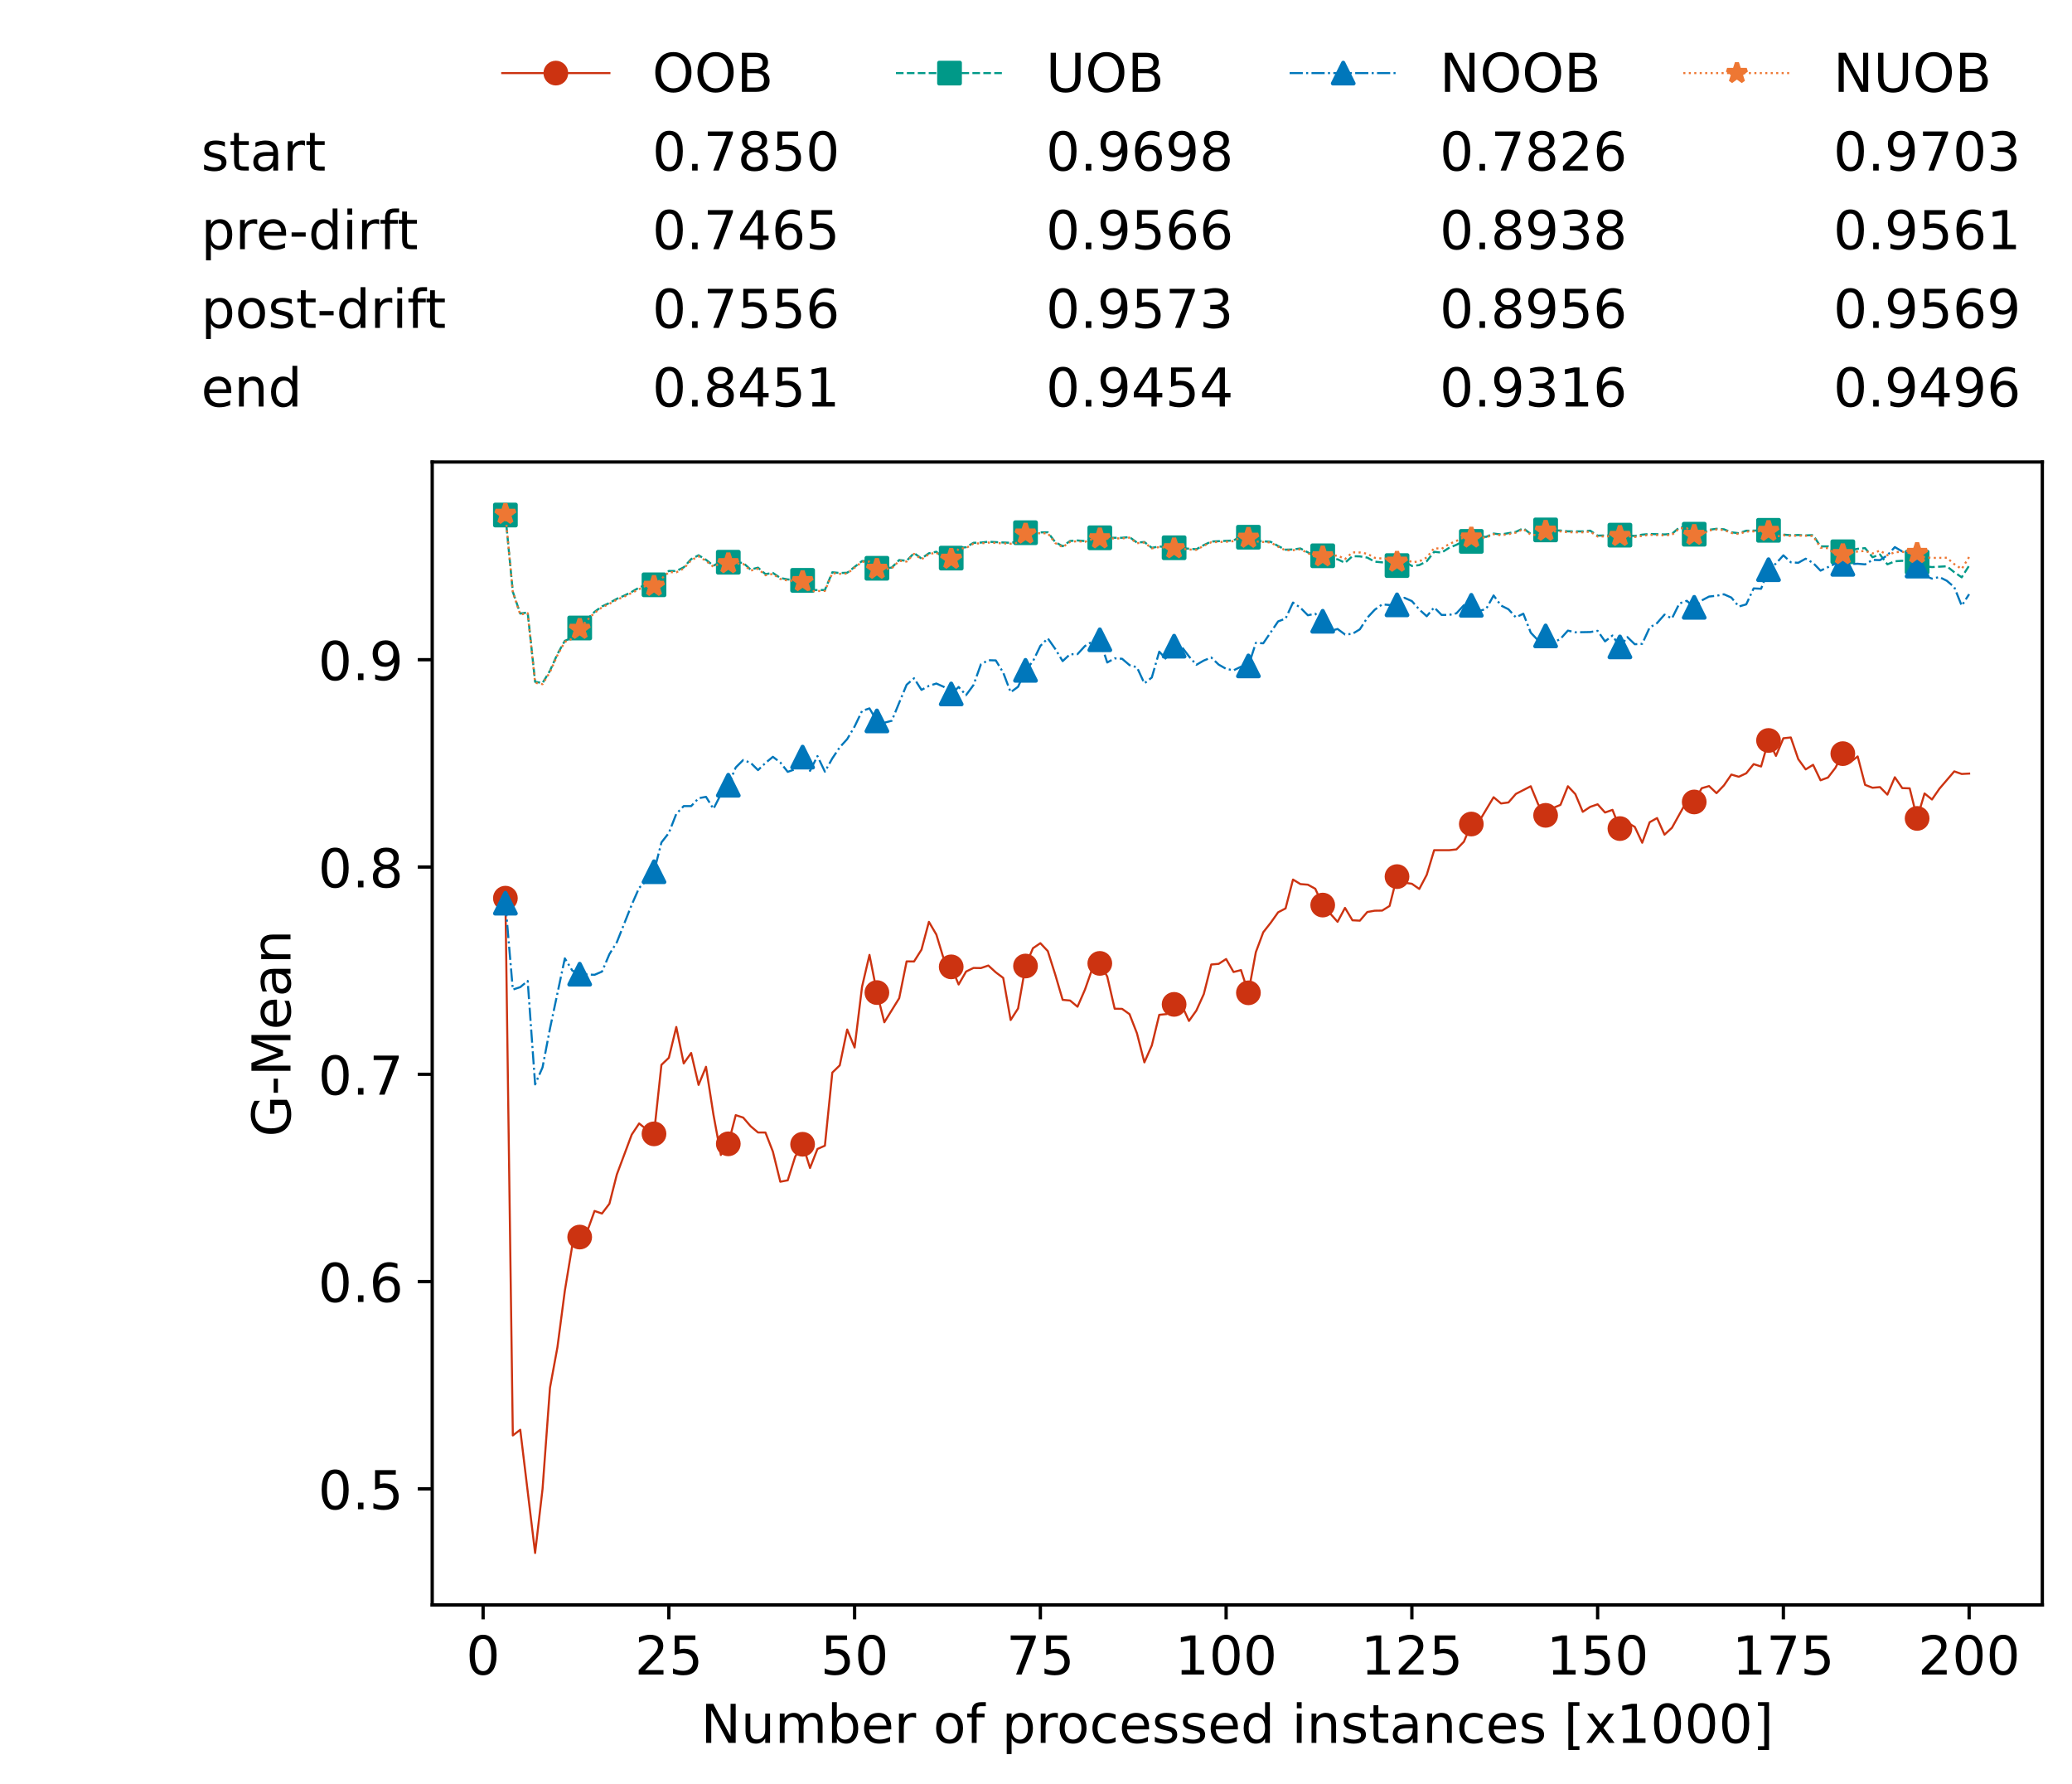 <?xml version="1.0" encoding="utf-8" standalone="no"?>
<!DOCTYPE svg PUBLIC "-//W3C//DTD SVG 1.1//EN"
  "http://www.w3.org/Graphics/SVG/1.1/DTD/svg11.dtd">
<!-- Created with matplotlib (https://matplotlib.org/) -->
<svg height="432.615pt" version="1.1" viewBox="0 0 502.65 432.615" width="502.65pt" xmlns="http://www.w3.org/2000/svg" xmlns:xlink="http://www.w3.org/1999/xlink">
 <defs>
  <style type="text/css">*{stroke-linecap:butt;stroke-linejoin:round;}</style>
 </defs>
 <g id="figure_1">
  <g id="patch_1">
   <path d="M 0 432.615 
L 502.65 432.615 
L 502.65 0 
L 0 0 
z
" style="fill:#ffffff;"/>
  </g>
  <g id="axes_1">
   <g id="patch_2">
    <path d="M 104.85 389.252 
L 495.45 389.252 
L 495.45 112.052 
L 104.85 112.052 
z
" style="fill:#ffffff;"/>
   </g>
   <g id="matplotlib.axis_1">
    <g id="xtick_1">
     <g id="line2d_1">
      <defs>
       <path d="M 0 0 
L 0 3.5 
" id="mfe130e082a" style="stroke:#000000;stroke-width:0.8;"/>
      </defs>
      <g>
       <use style="stroke:#000000;stroke-width:0.8;" x="117.197" xlink:href="#mfe130e082a" y="389.252"/>
      </g>
     </g>
     <g id="text_1">
      <!-- 0 -->
      <g transform="translate(113.061 406.13)scale(0.13 -0.13)">
       <defs>
        <path d="M 31.781 66.406 
Q 24.172 66.406 20.328 58.906 
Q 16.5 51.422 16.5 36.375 
Q 16.5 21.391 20.328 13.891 
Q 24.172 6.391 31.781 6.391 
Q 39.453 6.391 43.281 13.891 
Q 47.125 21.391 47.125 36.375 
Q 47.125 51.422 43.281 58.906 
Q 39.453 66.406 31.781 66.406 
z
M 31.781 74.219 
Q 44.047 74.219 50.516 64.516 
Q 56.984 54.828 56.984 36.375 
Q 56.984 17.969 50.516 8.266 
Q 44.047 -1.422 31.781 -1.422 
Q 19.531 -1.422 13.062 8.266 
Q 6.594 17.969 6.594 36.375 
Q 6.594 54.828 13.062 64.516 
Q 19.531 74.219 31.781 74.219 
z
" id="DejaVuSans-48"/>
       </defs>
       <use xlink:href="#DejaVuSans-48"/>
      </g>
     </g>
    </g>
    <g id="xtick_2">
     <g id="line2d_2">
      <g>
       <use style="stroke:#000000;stroke-width:0.8;" x="162.259" xlink:href="#mfe130e082a" y="389.252"/>
      </g>
     </g>
     <g id="text_2">
      <!-- 25 -->
      <g transform="translate(153.988 406.13)scale(0.13 -0.13)">
       <defs>
        <path d="M 19.188 8.297 
L 53.609 8.297 
L 53.609 0 
L 7.328 0 
L 7.328 8.297 
Q 12.938 14.109 22.625 23.891 
Q 32.328 33.688 34.812 36.531 
Q 39.547 41.844 41.422 45.531 
Q 43.312 49.219 43.312 52.781 
Q 43.312 58.594 39.234 62.25 
Q 35.156 65.922 28.609 65.922 
Q 23.969 65.922 18.812 64.312 
Q 13.672 62.703 7.812 59.422 
L 7.812 69.391 
Q 13.766 71.781 18.938 73 
Q 24.125 74.219 28.422 74.219 
Q 39.75 74.219 46.484 68.547 
Q 53.219 62.891 53.219 53.422 
Q 53.219 48.922 51.531 44.891 
Q 49.859 40.875 45.406 35.406 
Q 44.188 33.984 37.641 27.219 
Q 31.109 20.453 19.188 8.297 
z
" id="DejaVuSans-50"/>
        <path d="M 10.797 72.906 
L 49.516 72.906 
L 49.516 64.594 
L 19.828 64.594 
L 19.828 46.734 
Q 21.969 47.469 24.109 47.828 
Q 26.266 48.188 28.422 48.188 
Q 40.625 48.188 47.75 41.5 
Q 54.891 34.812 54.891 23.391 
Q 54.891 11.625 47.562 5.094 
Q 40.234 -1.422 26.906 -1.422 
Q 22.312 -1.422 17.547 -0.641 
Q 12.797 0.141 7.719 1.703 
L 7.719 11.625 
Q 12.109 9.234 16.797 8.062 
Q 21.484 6.891 26.703 6.891 
Q 35.156 6.891 40.078 11.328 
Q 45.016 15.766 45.016 23.391 
Q 45.016 31 40.078 35.438 
Q 35.156 39.891 26.703 39.891 
Q 22.75 39.891 18.812 39.016 
Q 14.891 38.141 10.797 36.281 
z
" id="DejaVuSans-53"/>
       </defs>
       <use xlink:href="#DejaVuSans-50"/>
       <use x="63.623" xlink:href="#DejaVuSans-53"/>
      </g>
     </g>
    </g>
    <g id="xtick_3">
     <g id="line2d_3">
      <g>
       <use style="stroke:#000000;stroke-width:0.8;" x="207.322" xlink:href="#mfe130e082a" y="389.252"/>
      </g>
     </g>
     <g id="text_3">
      <!-- 50 -->
      <g transform="translate(199.05 406.13)scale(0.13 -0.13)">
       <use xlink:href="#DejaVuSans-53"/>
       <use x="63.623" xlink:href="#DejaVuSans-48"/>
      </g>
     </g>
    </g>
    <g id="xtick_4">
     <g id="line2d_4">
      <g>
       <use style="stroke:#000000;stroke-width:0.8;" x="252.384" xlink:href="#mfe130e082a" y="389.252"/>
      </g>
     </g>
     <g id="text_4">
      <!-- 75 -->
      <g transform="translate(244.113 406.13)scale(0.13 -0.13)">
       <defs>
        <path d="M 8.203 72.906 
L 55.078 72.906 
L 55.078 68.703 
L 28.609 0 
L 18.312 0 
L 43.219 64.594 
L 8.203 64.594 
z
" id="DejaVuSans-55"/>
       </defs>
       <use xlink:href="#DejaVuSans-55"/>
       <use x="63.623" xlink:href="#DejaVuSans-53"/>
      </g>
     </g>
    </g>
    <g id="xtick_5">
     <g id="line2d_5">
      <g>
       <use style="stroke:#000000;stroke-width:0.8;" x="297.446" xlink:href="#mfe130e082a" y="389.252"/>
      </g>
     </g>
     <g id="text_5">
      <!-- 100 -->
      <g transform="translate(285.039 406.13)scale(0.13 -0.13)">
       <defs>
        <path d="M 12.406 8.297 
L 28.516 8.297 
L 28.516 63.922 
L 10.984 60.406 
L 10.984 69.391 
L 28.422 72.906 
L 38.281 72.906 
L 38.281 8.297 
L 54.391 8.297 
L 54.391 0 
L 12.406 0 
z
" id="DejaVuSans-49"/>
       </defs>
       <use xlink:href="#DejaVuSans-49"/>
       <use x="63.623" xlink:href="#DejaVuSans-48"/>
       <use x="127.246" xlink:href="#DejaVuSans-48"/>
      </g>
     </g>
    </g>
    <g id="xtick_6">
     <g id="line2d_6">
      <g>
       <use style="stroke:#000000;stroke-width:0.8;" x="342.509" xlink:href="#mfe130e082a" y="389.252"/>
      </g>
     </g>
     <g id="text_6">
      <!-- 125 -->
      <g transform="translate(330.102 406.13)scale(0.13 -0.13)">
       <use xlink:href="#DejaVuSans-49"/>
       <use x="63.623" xlink:href="#DejaVuSans-50"/>
       <use x="127.246" xlink:href="#DejaVuSans-53"/>
      </g>
     </g>
    </g>
    <g id="xtick_7">
     <g id="line2d_7">
      <g>
       <use style="stroke:#000000;stroke-width:0.8;" x="387.571" xlink:href="#mfe130e082a" y="389.252"/>
      </g>
     </g>
     <g id="text_7">
      <!-- 150 -->
      <g transform="translate(375.164 406.13)scale(0.13 -0.13)">
       <use xlink:href="#DejaVuSans-49"/>
       <use x="63.623" xlink:href="#DejaVuSans-53"/>
       <use x="127.246" xlink:href="#DejaVuSans-48"/>
      </g>
     </g>
    </g>
    <g id="xtick_8">
     <g id="line2d_8">
      <g>
       <use style="stroke:#000000;stroke-width:0.8;" x="432.633" xlink:href="#mfe130e082a" y="389.252"/>
      </g>
     </g>
     <g id="text_8">
      <!-- 175 -->
      <g transform="translate(420.226 406.13)scale(0.13 -0.13)">
       <use xlink:href="#DejaVuSans-49"/>
       <use x="63.623" xlink:href="#DejaVuSans-55"/>
       <use x="127.246" xlink:href="#DejaVuSans-53"/>
      </g>
     </g>
    </g>
    <g id="xtick_9">
     <g id="line2d_9">
      <g>
       <use style="stroke:#000000;stroke-width:0.8;" x="477.695" xlink:href="#mfe130e082a" y="389.252"/>
      </g>
     </g>
     <g id="text_9">
      <!-- 200 -->
      <g transform="translate(465.289 406.13)scale(0.13 -0.13)">
       <use xlink:href="#DejaVuSans-50"/>
       <use x="63.623" xlink:href="#DejaVuSans-48"/>
       <use x="127.246" xlink:href="#DejaVuSans-48"/>
      </g>
     </g>
    </g>
    <g id="text_10">
     <!-- Number of processed instances [x1000] -->
     <g transform="translate(170.025 422.711)scale(0.13 -0.13)">
      <defs>
       <path d="M 9.812 72.906 
L 23.094 72.906 
L 55.422 11.922 
L 55.422 72.906 
L 64.984 72.906 
L 64.984 0 
L 51.703 0 
L 19.391 60.984 
L 19.391 0 
L 9.812 0 
z
" id="DejaVuSans-78"/>
       <path d="M 8.5 21.578 
L 8.5 54.688 
L 17.484 54.688 
L 17.484 21.922 
Q 17.484 14.156 20.5 10.266 
Q 23.531 6.391 29.594 6.391 
Q 36.859 6.391 41.078 11.031 
Q 45.312 15.672 45.312 23.688 
L 45.312 54.688 
L 54.297 54.688 
L 54.297 0 
L 45.312 0 
L 45.312 8.406 
Q 42.047 3.422 37.719 1 
Q 33.406 -1.422 27.688 -1.422 
Q 18.266 -1.422 13.375 4.438 
Q 8.5 10.297 8.5 21.578 
z
M 31.109 56 
z
" id="DejaVuSans-117"/>
       <path d="M 52 44.188 
Q 55.375 50.25 60.062 53.125 
Q 64.75 56 71.094 56 
Q 79.641 56 84.281 50.016 
Q 88.922 44.047 88.922 33.016 
L 88.922 0 
L 79.891 0 
L 79.891 32.719 
Q 79.891 40.578 77.094 44.375 
Q 74.312 48.188 68.609 48.188 
Q 61.625 48.188 57.562 43.547 
Q 53.516 38.922 53.516 30.906 
L 53.516 0 
L 44.484 0 
L 44.484 32.719 
Q 44.484 40.625 41.703 44.406 
Q 38.922 48.188 33.109 48.188 
Q 26.219 48.188 22.156 43.531 
Q 18.109 38.875 18.109 30.906 
L 18.109 0 
L 9.078 0 
L 9.078 54.688 
L 18.109 54.688 
L 18.109 46.188 
Q 21.188 51.219 25.484 53.609 
Q 29.781 56 35.688 56 
Q 41.656 56 45.828 52.969 
Q 50 49.953 52 44.188 
z
" id="DejaVuSans-109"/>
       <path d="M 48.688 27.297 
Q 48.688 37.203 44.609 42.844 
Q 40.531 48.484 33.406 48.484 
Q 26.266 48.484 22.188 42.844 
Q 18.109 37.203 18.109 27.297 
Q 18.109 17.391 22.188 11.75 
Q 26.266 6.109 33.406 6.109 
Q 40.531 6.109 44.609 11.75 
Q 48.688 17.391 48.688 27.297 
z
M 18.109 46.391 
Q 20.953 51.266 25.266 53.625 
Q 29.594 56 35.594 56 
Q 45.562 56 51.781 48.094 
Q 58.016 40.188 58.016 27.297 
Q 58.016 14.406 51.781 6.484 
Q 45.562 -1.422 35.594 -1.422 
Q 29.594 -1.422 25.266 0.953 
Q 20.953 3.328 18.109 8.203 
L 18.109 0 
L 9.078 0 
L 9.078 75.984 
L 18.109 75.984 
z
" id="DejaVuSans-98"/>
       <path d="M 56.203 29.594 
L 56.203 25.203 
L 14.891 25.203 
Q 15.484 15.922 20.484 11.062 
Q 25.484 6.203 34.422 6.203 
Q 39.594 6.203 44.453 7.469 
Q 49.312 8.734 54.109 11.281 
L 54.109 2.781 
Q 49.266 0.734 44.188 -0.344 
Q 39.109 -1.422 33.891 -1.422 
Q 20.797 -1.422 13.156 6.188 
Q 5.516 13.812 5.516 26.812 
Q 5.516 40.234 12.766 48.109 
Q 20.016 56 32.328 56 
Q 43.359 56 49.781 48.891 
Q 56.203 41.797 56.203 29.594 
z
M 47.219 32.234 
Q 47.125 39.594 43.094 43.984 
Q 39.062 48.391 32.422 48.391 
Q 24.906 48.391 20.391 44.141 
Q 15.875 39.891 15.188 32.172 
z
" id="DejaVuSans-101"/>
       <path d="M 41.109 46.297 
Q 39.594 47.172 37.812 47.578 
Q 36.031 48 33.891 48 
Q 26.266 48 22.188 43.047 
Q 18.109 38.094 18.109 28.812 
L 18.109 0 
L 9.078 0 
L 9.078 54.688 
L 18.109 54.688 
L 18.109 46.188 
Q 20.953 51.172 25.484 53.578 
Q 30.031 56 36.531 56 
Q 37.453 56 38.578 55.875 
Q 39.703 55.766 41.062 55.516 
z
" id="DejaVuSans-114"/>
       <path id="DejaVuSans-32"/>
       <path d="M 30.609 48.391 
Q 23.391 48.391 19.188 42.75 
Q 14.984 37.109 14.984 27.297 
Q 14.984 17.484 19.156 11.844 
Q 23.344 6.203 30.609 6.203 
Q 37.797 6.203 41.984 11.859 
Q 46.188 17.531 46.188 27.297 
Q 46.188 37.016 41.984 42.703 
Q 37.797 48.391 30.609 48.391 
z
M 30.609 56 
Q 42.328 56 49.016 48.375 
Q 55.719 40.766 55.719 27.297 
Q 55.719 13.875 49.016 6.219 
Q 42.328 -1.422 30.609 -1.422 
Q 18.844 -1.422 12.172 6.219 
Q 5.516 13.875 5.516 27.297 
Q 5.516 40.766 12.172 48.375 
Q 18.844 56 30.609 56 
z
" id="DejaVuSans-111"/>
       <path d="M 37.109 75.984 
L 37.109 68.5 
L 28.516 68.5 
Q 23.688 68.5 21.797 66.547 
Q 19.922 64.594 19.922 59.516 
L 19.922 54.688 
L 34.719 54.688 
L 34.719 47.703 
L 19.922 47.703 
L 19.922 0 
L 10.891 0 
L 10.891 47.703 
L 2.297 47.703 
L 2.297 54.688 
L 10.891 54.688 
L 10.891 58.5 
Q 10.891 67.625 15.141 71.797 
Q 19.391 75.984 28.609 75.984 
z
" id="DejaVuSans-102"/>
       <path d="M 18.109 8.203 
L 18.109 -20.797 
L 9.078 -20.797 
L 9.078 54.688 
L 18.109 54.688 
L 18.109 46.391 
Q 20.953 51.266 25.266 53.625 
Q 29.594 56 35.594 56 
Q 45.562 56 51.781 48.094 
Q 58.016 40.188 58.016 27.297 
Q 58.016 14.406 51.781 6.484 
Q 45.562 -1.422 35.594 -1.422 
Q 29.594 -1.422 25.266 0.953 
Q 20.953 3.328 18.109 8.203 
z
M 48.688 27.297 
Q 48.688 37.203 44.609 42.844 
Q 40.531 48.484 33.406 48.484 
Q 26.266 48.484 22.188 42.844 
Q 18.109 37.203 18.109 27.297 
Q 18.109 17.391 22.188 11.75 
Q 26.266 6.109 33.406 6.109 
Q 40.531 6.109 44.609 11.75 
Q 48.688 17.391 48.688 27.297 
z
" id="DejaVuSans-112"/>
       <path d="M 48.781 52.594 
L 48.781 44.188 
Q 44.969 46.297 41.141 47.344 
Q 37.312 48.391 33.406 48.391 
Q 24.656 48.391 19.812 42.844 
Q 14.984 37.312 14.984 27.297 
Q 14.984 17.281 19.812 11.734 
Q 24.656 6.203 33.406 6.203 
Q 37.312 6.203 41.141 7.25 
Q 44.969 8.297 48.781 10.406 
L 48.781 2.094 
Q 45.016 0.344 40.984 -0.531 
Q 36.969 -1.422 32.422 -1.422 
Q 20.062 -1.422 12.781 6.344 
Q 5.516 14.109 5.516 27.297 
Q 5.516 40.672 12.859 48.328 
Q 20.219 56 33.016 56 
Q 37.156 56 41.109 55.141 
Q 45.062 54.297 48.781 52.594 
z
" id="DejaVuSans-99"/>
       <path d="M 44.281 53.078 
L 44.281 44.578 
Q 40.484 46.531 36.375 47.5 
Q 32.281 48.484 27.875 48.484 
Q 21.188 48.484 17.844 46.438 
Q 14.5 44.391 14.5 40.281 
Q 14.5 37.156 16.891 35.375 
Q 19.281 33.594 26.516 31.984 
L 29.594 31.297 
Q 39.156 29.25 43.188 25.516 
Q 47.219 21.781 47.219 15.094 
Q 47.219 7.469 41.188 3.016 
Q 35.156 -1.422 24.609 -1.422 
Q 20.219 -1.422 15.453 -0.562 
Q 10.688 0.297 5.422 2 
L 5.422 11.281 
Q 10.406 8.688 15.234 7.391 
Q 20.062 6.109 24.812 6.109 
Q 31.156 6.109 34.562 8.281 
Q 37.984 10.453 37.984 14.406 
Q 37.984 18.062 35.516 20.016 
Q 33.062 21.969 24.703 23.781 
L 21.578 24.516 
Q 13.234 26.266 9.516 29.906 
Q 5.812 33.547 5.812 39.891 
Q 5.812 47.609 11.281 51.797 
Q 16.75 56 26.812 56 
Q 31.781 56 36.172 55.266 
Q 40.578 54.547 44.281 53.078 
z
" id="DejaVuSans-115"/>
       <path d="M 45.406 46.391 
L 45.406 75.984 
L 54.391 75.984 
L 54.391 0 
L 45.406 0 
L 45.406 8.203 
Q 42.578 3.328 38.25 0.953 
Q 33.938 -1.422 27.875 -1.422 
Q 17.969 -1.422 11.734 6.484 
Q 5.516 14.406 5.516 27.297 
Q 5.516 40.188 11.734 48.094 
Q 17.969 56 27.875 56 
Q 33.938 56 38.25 53.625 
Q 42.578 51.266 45.406 46.391 
z
M 14.797 27.297 
Q 14.797 17.391 18.875 11.75 
Q 22.953 6.109 30.078 6.109 
Q 37.203 6.109 41.297 11.75 
Q 45.406 17.391 45.406 27.297 
Q 45.406 37.203 41.297 42.844 
Q 37.203 48.484 30.078 48.484 
Q 22.953 48.484 18.875 42.844 
Q 14.797 37.203 14.797 27.297 
z
" id="DejaVuSans-100"/>
       <path d="M 9.422 54.688 
L 18.406 54.688 
L 18.406 0 
L 9.422 0 
z
M 9.422 75.984 
L 18.406 75.984 
L 18.406 64.594 
L 9.422 64.594 
z
" id="DejaVuSans-105"/>
       <path d="M 54.891 33.016 
L 54.891 0 
L 45.906 0 
L 45.906 32.719 
Q 45.906 40.484 42.875 44.328 
Q 39.844 48.188 33.797 48.188 
Q 26.516 48.188 22.312 43.547 
Q 18.109 38.922 18.109 30.906 
L 18.109 0 
L 9.078 0 
L 9.078 54.688 
L 18.109 54.688 
L 18.109 46.188 
Q 21.344 51.125 25.703 53.562 
Q 30.078 56 35.797 56 
Q 45.219 56 50.047 50.172 
Q 54.891 44.344 54.891 33.016 
z
" id="DejaVuSans-110"/>
       <path d="M 18.312 70.219 
L 18.312 54.688 
L 36.812 54.688 
L 36.812 47.703 
L 18.312 47.703 
L 18.312 18.016 
Q 18.312 11.328 20.141 9.422 
Q 21.969 7.516 27.594 7.516 
L 36.812 7.516 
L 36.812 0 
L 27.594 0 
Q 17.188 0 13.234 3.875 
Q 9.281 7.766 9.281 18.016 
L 9.281 47.703 
L 2.688 47.703 
L 2.688 54.688 
L 9.281 54.688 
L 9.281 70.219 
z
" id="DejaVuSans-116"/>
       <path d="M 34.281 27.484 
Q 23.391 27.484 19.188 25 
Q 14.984 22.516 14.984 16.5 
Q 14.984 11.719 18.141 8.906 
Q 21.297 6.109 26.703 6.109 
Q 34.188 6.109 38.703 11.406 
Q 43.219 16.703 43.219 25.484 
L 43.219 27.484 
z
M 52.203 31.203 
L 52.203 0 
L 43.219 0 
L 43.219 8.297 
Q 40.141 3.328 35.547 0.953 
Q 30.953 -1.422 24.312 -1.422 
Q 15.922 -1.422 10.953 3.297 
Q 6 8.016 6 15.922 
Q 6 25.141 12.172 29.828 
Q 18.359 34.516 30.609 34.516 
L 43.219 34.516 
L 43.219 35.406 
Q 43.219 41.609 39.141 45 
Q 35.062 48.391 27.688 48.391 
Q 23 48.391 18.547 47.266 
Q 14.109 46.141 10.016 43.891 
L 10.016 52.203 
Q 14.938 54.109 19.578 55.047 
Q 24.219 56 28.609 56 
Q 40.484 56 46.344 49.844 
Q 52.203 43.703 52.203 31.203 
z
" id="DejaVuSans-97"/>
       <path d="M 8.594 75.984 
L 29.297 75.984 
L 29.297 69 
L 17.578 69 
L 17.578 -6.203 
L 29.297 -6.203 
L 29.297 -13.188 
L 8.594 -13.188 
z
" id="DejaVuSans-91"/>
       <path d="M 54.891 54.688 
L 35.109 28.078 
L 55.906 0 
L 45.312 0 
L 29.391 21.484 
L 13.484 0 
L 2.875 0 
L 24.125 28.609 
L 4.688 54.688 
L 15.281 54.688 
L 29.781 35.203 
L 44.281 54.688 
z
" id="DejaVuSans-120"/>
       <path d="M 30.422 75.984 
L 30.422 -13.188 
L 9.719 -13.188 
L 9.719 -6.203 
L 21.391 -6.203 
L 21.391 69 
L 9.719 69 
L 9.719 75.984 
z
" id="DejaVuSans-93"/>
      </defs>
      <use xlink:href="#DejaVuSans-78"/>
      <use x="74.805" xlink:href="#DejaVuSans-117"/>
      <use x="138.184" xlink:href="#DejaVuSans-109"/>
      <use x="235.596" xlink:href="#DejaVuSans-98"/>
      <use x="299.072" xlink:href="#DejaVuSans-101"/>
      <use x="360.596" xlink:href="#DejaVuSans-114"/>
      <use x="401.709" xlink:href="#DejaVuSans-32"/>
      <use x="433.496" xlink:href="#DejaVuSans-111"/>
      <use x="494.678" xlink:href="#DejaVuSans-102"/>
      <use x="529.883" xlink:href="#DejaVuSans-32"/>
      <use x="561.67" xlink:href="#DejaVuSans-112"/>
      <use x="625.146" xlink:href="#DejaVuSans-114"/>
      <use x="664.01" xlink:href="#DejaVuSans-111"/>
      <use x="725.191" xlink:href="#DejaVuSans-99"/>
      <use x="780.172" xlink:href="#DejaVuSans-101"/>
      <use x="841.695" xlink:href="#DejaVuSans-115"/>
      <use x="893.795" xlink:href="#DejaVuSans-115"/>
      <use x="945.895" xlink:href="#DejaVuSans-101"/>
      <use x="1007.418" xlink:href="#DejaVuSans-100"/>
      <use x="1070.895" xlink:href="#DejaVuSans-32"/>
      <use x="1102.682" xlink:href="#DejaVuSans-105"/>
      <use x="1130.465" xlink:href="#DejaVuSans-110"/>
      <use x="1193.844" xlink:href="#DejaVuSans-115"/>
      <use x="1245.943" xlink:href="#DejaVuSans-116"/>
      <use x="1285.152" xlink:href="#DejaVuSans-97"/>
      <use x="1346.432" xlink:href="#DejaVuSans-110"/>
      <use x="1409.811" xlink:href="#DejaVuSans-99"/>
      <use x="1464.791" xlink:href="#DejaVuSans-101"/>
      <use x="1526.314" xlink:href="#DejaVuSans-115"/>
      <use x="1578.414" xlink:href="#DejaVuSans-32"/>
      <use x="1610.201" xlink:href="#DejaVuSans-91"/>
      <use x="1649.215" xlink:href="#DejaVuSans-120"/>
      <use x="1708.395" xlink:href="#DejaVuSans-49"/>
      <use x="1772.018" xlink:href="#DejaVuSans-48"/>
      <use x="1835.641" xlink:href="#DejaVuSans-48"/>
      <use x="1899.264" xlink:href="#DejaVuSans-48"/>
      <use x="1962.887" xlink:href="#DejaVuSans-93"/>
     </g>
    </g>
   </g>
   <g id="matplotlib.axis_2">
    <g id="ytick_1">
     <g id="line2d_10">
      <defs>
       <path d="M 0 0 
L -3.5 0 
" id="m251ab27449" style="stroke:#000000;stroke-width:0.8;"/>
      </defs>
      <g>
       <use style="stroke:#000000;stroke-width:0.8;" x="104.85" xlink:href="#m251ab27449" y="361.102"/>
      </g>
     </g>
     <g id="text_11">
      <!-- 0.5 -->
      <g transform="translate(77.176 366.041)scale(0.13 -0.13)">
       <defs>
        <path d="M 10.688 12.406 
L 21 12.406 
L 21 0 
L 10.688 0 
z
" id="DejaVuSans-46"/>
       </defs>
       <use xlink:href="#DejaVuSans-48"/>
       <use x="63.623" xlink:href="#DejaVuSans-46"/>
       <use x="95.41" xlink:href="#DejaVuSans-53"/>
      </g>
     </g>
    </g>
    <g id="ytick_2">
     <g id="line2d_11">
      <g>
       <use style="stroke:#000000;stroke-width:0.8;" x="104.85" xlink:href="#m251ab27449" y="310.828"/>
      </g>
     </g>
     <g id="text_12">
      <!-- 0.6 -->
      <g transform="translate(77.176 315.767)scale(0.13 -0.13)">
       <defs>
        <path d="M 33.016 40.375 
Q 26.375 40.375 22.484 35.828 
Q 18.609 31.297 18.609 23.391 
Q 18.609 15.531 22.484 10.953 
Q 26.375 6.391 33.016 6.391 
Q 39.656 6.391 43.531 10.953 
Q 47.406 15.531 47.406 23.391 
Q 47.406 31.297 43.531 35.828 
Q 39.656 40.375 33.016 40.375 
z
M 52.594 71.297 
L 52.594 62.312 
Q 48.875 64.062 45.094 64.984 
Q 41.312 65.922 37.594 65.922 
Q 27.828 65.922 22.672 59.328 
Q 17.531 52.734 16.797 39.406 
Q 19.672 43.656 24.016 45.922 
Q 28.375 48.188 33.594 48.188 
Q 44.578 48.188 50.953 41.516 
Q 57.328 34.859 57.328 23.391 
Q 57.328 12.156 50.688 5.359 
Q 44.047 -1.422 33.016 -1.422 
Q 20.359 -1.422 13.672 8.266 
Q 6.984 17.969 6.984 36.375 
Q 6.984 53.656 15.188 63.938 
Q 23.391 74.219 37.203 74.219 
Q 40.922 74.219 44.703 73.484 
Q 48.484 72.75 52.594 71.297 
z
" id="DejaVuSans-54"/>
       </defs>
       <use xlink:href="#DejaVuSans-48"/>
       <use x="63.623" xlink:href="#DejaVuSans-46"/>
       <use x="95.41" xlink:href="#DejaVuSans-54"/>
      </g>
     </g>
    </g>
    <g id="ytick_3">
     <g id="line2d_12">
      <g>
       <use style="stroke:#000000;stroke-width:0.8;" x="104.85" xlink:href="#m251ab27449" y="260.554"/>
      </g>
     </g>
     <g id="text_13">
      <!-- 0.7 -->
      <g transform="translate(77.176 265.493)scale(0.13 -0.13)">
       <use xlink:href="#DejaVuSans-48"/>
       <use x="63.623" xlink:href="#DejaVuSans-46"/>
       <use x="95.41" xlink:href="#DejaVuSans-55"/>
      </g>
     </g>
    </g>
    <g id="ytick_4">
     <g id="line2d_13">
      <g>
       <use style="stroke:#000000;stroke-width:0.8;" x="104.85" xlink:href="#m251ab27449" y="210.281"/>
      </g>
     </g>
     <g id="text_14">
      <!-- 0.8 -->
      <g transform="translate(77.176 215.22)scale(0.13 -0.13)">
       <defs>
        <path d="M 31.781 34.625 
Q 24.75 34.625 20.719 30.859 
Q 16.703 27.094 16.703 20.516 
Q 16.703 13.922 20.719 10.156 
Q 24.75 6.391 31.781 6.391 
Q 38.812 6.391 42.859 10.172 
Q 46.922 13.969 46.922 20.516 
Q 46.922 27.094 42.891 30.859 
Q 38.875 34.625 31.781 34.625 
z
M 21.922 38.812 
Q 15.578 40.375 12.031 44.719 
Q 8.5 49.078 8.5 55.328 
Q 8.5 64.062 14.719 69.141 
Q 20.953 74.219 31.781 74.219 
Q 42.672 74.219 48.875 69.141 
Q 55.078 64.062 55.078 55.328 
Q 55.078 49.078 51.531 44.719 
Q 48 40.375 41.703 38.812 
Q 48.828 37.156 52.797 32.312 
Q 56.781 27.484 56.781 20.516 
Q 56.781 9.906 50.312 4.234 
Q 43.844 -1.422 31.781 -1.422 
Q 19.734 -1.422 13.25 4.234 
Q 6.781 9.906 6.781 20.516 
Q 6.781 27.484 10.781 32.312 
Q 14.797 37.156 21.922 38.812 
z
M 18.312 54.391 
Q 18.312 48.734 21.844 45.562 
Q 25.391 42.391 31.781 42.391 
Q 38.141 42.391 41.719 45.562 
Q 45.312 48.734 45.312 54.391 
Q 45.312 60.062 41.719 63.234 
Q 38.141 66.406 31.781 66.406 
Q 25.391 66.406 21.844 63.234 
Q 18.312 60.062 18.312 54.391 
z
" id="DejaVuSans-56"/>
       </defs>
       <use xlink:href="#DejaVuSans-48"/>
       <use x="63.623" xlink:href="#DejaVuSans-46"/>
       <use x="95.41" xlink:href="#DejaVuSans-56"/>
      </g>
     </g>
    </g>
    <g id="ytick_5">
     <g id="line2d_14">
      <g>
       <use style="stroke:#000000;stroke-width:0.8;" x="104.85" xlink:href="#m251ab27449" y="160.007"/>
      </g>
     </g>
     <g id="text_15">
      <!-- 0.9 -->
      <g transform="translate(77.176 164.946)scale(0.13 -0.13)">
       <defs>
        <path d="M 10.984 1.516 
L 10.984 10.5 
Q 14.703 8.734 18.5 7.812 
Q 22.312 6.891 25.984 6.891 
Q 35.75 6.891 40.891 13.453 
Q 46.047 20.016 46.781 33.406 
Q 43.953 29.203 39.594 26.953 
Q 35.25 24.703 29.984 24.703 
Q 19.047 24.703 12.672 31.312 
Q 6.297 37.938 6.297 49.422 
Q 6.297 60.641 12.938 67.422 
Q 19.578 74.219 30.609 74.219 
Q 43.266 74.219 49.922 64.516 
Q 56.594 54.828 56.594 36.375 
Q 56.594 19.141 48.406 8.859 
Q 40.234 -1.422 26.422 -1.422 
Q 22.703 -1.422 18.891 -0.688 
Q 15.094 0.047 10.984 1.516 
z
M 30.609 32.422 
Q 37.25 32.422 41.125 36.953 
Q 45.016 41.5 45.016 49.422 
Q 45.016 57.281 41.125 61.844 
Q 37.25 66.406 30.609 66.406 
Q 23.969 66.406 20.094 61.844 
Q 16.219 57.281 16.219 49.422 
Q 16.219 41.5 20.094 36.953 
Q 23.969 32.422 30.609 32.422 
z
" id="DejaVuSans-57"/>
       </defs>
       <use xlink:href="#DejaVuSans-48"/>
       <use x="63.623" xlink:href="#DejaVuSans-46"/>
       <use x="95.41" xlink:href="#DejaVuSans-57"/>
      </g>
     </g>
    </g>
    <g id="text_16">
     <!-- G-Mean -->
     <g transform="translate(70.472 275.744)rotate(-90)scale(0.13 -0.13)">
      <defs>
       <path d="M 59.516 10.406 
L 59.516 29.984 
L 43.406 29.984 
L 43.406 38.094 
L 69.281 38.094 
L 69.281 6.781 
Q 63.578 2.734 56.688 0.656 
Q 49.812 -1.422 42 -1.422 
Q 24.906 -1.422 15.25 8.562 
Q 5.609 18.562 5.609 36.375 
Q 5.609 54.25 15.25 64.234 
Q 24.906 74.219 42 74.219 
Q 49.125 74.219 55.547 72.453 
Q 61.969 70.703 67.391 67.281 
L 67.391 56.781 
Q 61.922 61.422 55.766 63.766 
Q 49.609 66.109 42.828 66.109 
Q 29.438 66.109 22.719 58.641 
Q 16.016 51.172 16.016 36.375 
Q 16.016 21.625 22.719 14.156 
Q 29.438 6.688 42.828 6.688 
Q 48.047 6.688 52.141 7.594 
Q 56.25 8.5 59.516 10.406 
z
" id="DejaVuSans-71"/>
       <path d="M 4.891 31.391 
L 31.203 31.391 
L 31.203 23.391 
L 4.891 23.391 
z
" id="DejaVuSans-45"/>
       <path d="M 9.812 72.906 
L 24.516 72.906 
L 43.109 23.297 
L 61.812 72.906 
L 76.516 72.906 
L 76.516 0 
L 66.891 0 
L 66.891 64.016 
L 48.094 14.016 
L 38.188 14.016 
L 19.391 64.016 
L 19.391 0 
L 9.812 0 
z
" id="DejaVuSans-77"/>
      </defs>
      <use xlink:href="#DejaVuSans-71"/>
      <use x="77.49" xlink:href="#DejaVuSans-45"/>
      <use x="113.574" xlink:href="#DejaVuSans-77"/>
      <use x="199.854" xlink:href="#DejaVuSans-101"/>
      <use x="261.377" xlink:href="#DejaVuSans-97"/>
      <use x="322.656" xlink:href="#DejaVuSans-110"/>
     </g>
    </g>
   </g>
   <g id="line2d_15"/>
   <g id="line2d_16"/>
   <g id="line2d_17"/>
   <g id="line2d_18"/>
   <g id="line2d_19"/>
   <g id="line2d_20">
    <path clip-path="url(#p609141b889)" d="M 122.605 217.836 
L 124.407 348.143 
L 126.21 346.767 
L 129.815 376.652 
L 131.617 361.129 
L 133.419 336.583 
L 135.222 326.79 
L 137.024 313.061 
L 138.827 302.099 
L 140.629 300.031 
L 142.432 298.71 
L 144.234 293.701 
L 146.037 294.324 
L 147.839 291.943 
L 149.642 284.847 
L 153.247 275.193 
L 155.049 272.48 
L 156.852 273.93 
L 158.654 275.001 
L 160.457 258.26 
L 162.259 256.548 
L 164.062 249.075 
L 165.864 257.917 
L 167.667 255.383 
L 169.469 263.125 
L 171.272 258.735 
L 173.074 270.328 
L 174.877 280.126 
L 176.679 277.42 
L 178.482 270.463 
L 180.284 271.046 
L 182.087 273.139 
L 183.889 274.665 
L 185.692 274.676 
L 187.494 279.301 
L 189.297 286.609 
L 191.099 286.268 
L 192.902 280.534 
L 194.704 277.524 
L 196.507 283.273 
L 198.309 278.666 
L 200.112 277.868 
L 201.914 260.139 
L 203.717 258.385 
L 205.519 249.688 
L 207.322 254.06 
L 209.124 239.326 
L 210.927 231.59 
L 212.729 240.732 
L 214.532 247.934 
L 218.137 242.099 
L 219.939 233.168 
L 221.742 233.19 
L 223.544 230.327 
L 225.347 223.578 
L 227.149 226.662 
L 228.952 232.607 
L 230.754 234.495 
L 232.557 238.773 
L 234.359 235.637 
L 236.162 234.762 
L 237.964 234.789 
L 239.767 234.176 
L 241.569 235.826 
L 243.372 237.175 
L 245.174 247.39 
L 246.976 244.588 
L 248.779 234.295 
L 250.581 229.98 
L 252.384 228.756 
L 254.186 230.672 
L 255.989 236.349 
L 257.791 242.494 
L 259.594 242.664 
L 261.396 244.161 
L 263.199 240.019 
L 265.001 234.885 
L 266.804 233.657 
L 268.606 236.832 
L 270.409 244.643 
L 272.211 244.683 
L 274.014 245.971 
L 275.816 250.614 
L 277.619 257.661 
L 279.421 253.559 
L 281.224 246.128 
L 283.026 245.947 
L 284.829 243.595 
L 286.631 243.679 
L 288.434 247.614 
L 290.236 245.078 
L 292.039 241.082 
L 293.841 233.928 
L 295.644 233.767 
L 297.446 232.598 
L 299.249 235.745 
L 301.051 235.282 
L 302.854 240.79 
L 304.656 230.935 
L 306.459 226.101 
L 308.261 223.804 
L 310.064 221.265 
L 311.866 220.323 
L 313.669 213.32 
L 315.471 214.42 
L 317.274 214.568 
L 319.076 215.551 
L 320.879 219.511 
L 324.484 223.576 
L 326.286 220.19 
L 328.089 223.199 
L 329.891 223.291 
L 331.694 221.193 
L 333.496 220.876 
L 335.299 220.849 
L 337.101 219.728 
L 338.904 212.608 
L 340.706 214.073 
L 342.509 214.344 
L 344.311 215.603 
L 346.114 212.175 
L 347.916 206.196 
L 351.521 206.205 
L 353.324 206.006 
L 355.126 204.151 
L 356.928 199.855 
L 358.731 199.363 
L 362.336 193.353 
L 364.138 194.867 
L 365.941 194.623 
L 367.743 192.547 
L 371.348 190.694 
L 373.151 195.066 
L 374.953 197.748 
L 376.756 195.959 
L 378.558 195.21 
L 380.361 190.69 
L 382.163 192.599 
L 383.966 196.893 
L 385.768 195.696 
L 387.571 195.068 
L 389.373 197.063 
L 391.176 196.418 
L 392.978 200.959 
L 394.781 199.495 
L 396.583 200.554 
L 398.386 204.394 
L 400.188 199.42 
L 401.991 198.406 
L 403.793 202.431 
L 405.596 200.774 
L 409.201 194.294 
L 411.003 194.503 
L 412.806 191.175 
L 414.608 190.65 
L 416.411 192.368 
L 418.213 190.482 
L 420.016 187.859 
L 421.818 188.391 
L 423.621 187.553 
L 425.423 185.324 
L 427.226 185.9 
L 429.028 179.588 
L 430.831 183.33 
L 432.633 179.052 
L 434.436 178.859 
L 436.238 184.107 
L 438.041 186.602 
L 439.843 185.491 
L 441.646 189.245 
L 443.448 188.58 
L 445.251 186.229 
L 447.053 182.782 
L 448.856 184.871 
L 450.658 183.461 
L 452.461 190.357 
L 454.263 191.057 
L 456.066 190.902 
L 457.868 192.724 
L 459.671 188.509 
L 461.473 191.143 
L 463.276 191.199 
L 465.078 198.496 
L 466.881 192.44 
L 468.683 193.903 
L 470.485 191.294 
L 474.09 187.086 
L 475.893 187.714 
L 477.695 187.616 
L 477.695 187.616 
" style="fill:none;stroke:#cc3311;stroke-linecap:square;stroke-width:0.5;"/>
    <defs>
     <path d="M 0 2.5 
C 0.663 2.5 1.299 2.237 1.768 1.768 
C 2.237 1.299 2.5 0.663 2.5 0 
C 2.5 -0.663 2.237 -1.299 1.768 -1.768 
C 1.299 -2.237 0.663 -2.5 0 -2.5 
C -0.663 -2.5 -1.299 -2.237 -1.768 -1.768 
C -2.237 -1.299 -2.5 -0.663 -2.5 0 
C -2.5 0.663 -2.237 1.299 -1.768 1.768 
C -1.299 2.237 -0.663 2.5 0 2.5 
z
" id="me11e905a71" style="stroke:#cc3311;"/>
    </defs>
    <g clip-path="url(#p609141b889)">
     <use style="fill:#cc3311;stroke:#cc3311;" x="122.605" xlink:href="#me11e905a71" y="217.836"/>
     <use style="fill:#cc3311;stroke:#cc3311;" x="140.629" xlink:href="#me11e905a71" y="300.031"/>
     <use style="fill:#cc3311;stroke:#cc3311;" x="158.654" xlink:href="#me11e905a71" y="275.001"/>
     <use style="fill:#cc3311;stroke:#cc3311;" x="176.679" xlink:href="#me11e905a71" y="277.42"/>
     <use style="fill:#cc3311;stroke:#cc3311;" x="194.704" xlink:href="#me11e905a71" y="277.524"/>
     <use style="fill:#cc3311;stroke:#cc3311;" x="212.729" xlink:href="#me11e905a71" y="240.732"/>
     <use style="fill:#cc3311;stroke:#cc3311;" x="230.754" xlink:href="#me11e905a71" y="234.495"/>
     <use style="fill:#cc3311;stroke:#cc3311;" x="248.779" xlink:href="#me11e905a71" y="234.295"/>
     <use style="fill:#cc3311;stroke:#cc3311;" x="266.804" xlink:href="#me11e905a71" y="233.657"/>
     <use style="fill:#cc3311;stroke:#cc3311;" x="284.829" xlink:href="#me11e905a71" y="243.595"/>
     <use style="fill:#cc3311;stroke:#cc3311;" x="302.854" xlink:href="#me11e905a71" y="240.79"/>
     <use style="fill:#cc3311;stroke:#cc3311;" x="320.879" xlink:href="#me11e905a71" y="219.511"/>
     <use style="fill:#cc3311;stroke:#cc3311;" x="338.904" xlink:href="#me11e905a71" y="212.608"/>
     <use style="fill:#cc3311;stroke:#cc3311;" x="356.928" xlink:href="#me11e905a71" y="199.855"/>
     <use style="fill:#cc3311;stroke:#cc3311;" x="374.953" xlink:href="#me11e905a71" y="197.748"/>
     <use style="fill:#cc3311;stroke:#cc3311;" x="392.978" xlink:href="#me11e905a71" y="200.959"/>
     <use style="fill:#cc3311;stroke:#cc3311;" x="411.003" xlink:href="#me11e905a71" y="194.503"/>
     <use style="fill:#cc3311;stroke:#cc3311;" x="429.028" xlink:href="#me11e905a71" y="179.588"/>
     <use style="fill:#cc3311;stroke:#cc3311;" x="447.053" xlink:href="#me11e905a71" y="182.782"/>
     <use style="fill:#cc3311;stroke:#cc3311;" x="465.078" xlink:href="#me11e905a71" y="198.496"/>
    </g>
   </g>
   <g id="line2d_21"/>
   <g id="line2d_22"/>
   <g id="line2d_23"/>
   <g id="line2d_24"/>
   <g id="line2d_25">
    <path clip-path="url(#p609141b889)" d="M 122.605 124.913 
L 124.407 143.527 
L 126.21 148.811 
L 128.012 148.544 
L 129.815 165.363 
L 131.617 165.661 
L 133.419 162.676 
L 135.222 158.646 
L 137.024 155.418 
L 138.827 154.676 
L 140.629 152.306 
L 142.432 150.196 
L 144.234 148.391 
L 146.037 147.078 
L 147.839 146.237 
L 149.642 145.232 
L 151.444 144.457 
L 153.247 143.548 
L 155.049 142.513 
L 156.852 141.729 
L 158.654 141.835 
L 162.259 138.476 
L 164.062 138.5 
L 165.864 137.596 
L 167.667 135.602 
L 169.469 134.673 
L 171.272 135.768 
L 173.074 137.206 
L 174.877 136.251 
L 180.284 136.509 
L 182.087 138.135 
L 183.889 137.673 
L 185.692 139.243 
L 187.494 138.95 
L 189.297 140.18 
L 191.099 140.533 
L 194.704 140.758 
L 196.507 143.118 
L 200.112 143.098 
L 201.914 138.795 
L 203.717 138.962 
L 205.519 138.912 
L 209.124 136.079 
L 210.927 136.054 
L 212.729 137.826 
L 214.532 137.869 
L 216.334 137.655 
L 218.137 135.826 
L 219.939 136.015 
L 221.742 134.143 
L 223.544 135.463 
L 225.347 134.184 
L 227.149 133.817 
L 228.952 135.376 
L 230.754 135.359 
L 232.557 132.906 
L 234.359 132.722 
L 236.162 131.65 
L 237.964 131.592 
L 239.767 131.388 
L 243.372 131.573 
L 245.174 131.65 
L 246.976 131.383 
L 248.779 129.205 
L 250.581 128.989 
L 252.384 129.118 
L 254.186 129.104 
L 255.989 131.471 
L 257.791 132.482 
L 259.594 131.207 
L 261.396 131.082 
L 263.199 131.23 
L 265.001 130.6 
L 266.804 130.431 
L 272.211 130.425 
L 274.014 130.256 
L 275.816 131.594 
L 277.619 131.454 
L 279.421 132.866 
L 281.224 132.543 
L 290.236 133.213 
L 292.039 132.204 
L 293.841 131.338 
L 299.249 131.09 
L 301.051 130.055 
L 302.854 130.295 
L 304.656 131.159 
L 308.261 131.407 
L 310.064 132.435 
L 311.866 133.317 
L 313.669 133.26 
L 315.471 133.018 
L 319.076 134.91 
L 320.879 134.798 
L 322.681 135.799 
L 324.484 135.638 
L 326.286 136.506 
L 328.089 134.892 
L 329.891 134.945 
L 331.694 135.24 
L 333.496 136.222 
L 335.299 136.389 
L 337.101 136.388 
L 338.904 137.169 
L 340.706 136.203 
L 342.509 137.26 
L 344.311 137.061 
L 346.114 136.118 
L 347.916 133.83 
L 349.719 134.026 
L 351.521 132.877 
L 353.324 132.129 
L 355.126 131.201 
L 356.928 131.3 
L 358.731 130.177 
L 360.533 130.205 
L 362.336 129.398 
L 364.138 129.619 
L 367.743 128.996 
L 369.546 128.116 
L 371.348 129.505 
L 373.151 129.596 
L 374.953 128.523 
L 376.756 128.672 
L 378.558 128.664 
L 380.361 128.865 
L 383.966 128.878 
L 385.768 128.702 
L 387.571 129.909 
L 392.978 129.79 
L 396.583 129.979 
L 398.386 129.668 
L 400.188 129.501 
L 403.793 129.618 
L 405.596 129.489 
L 407.398 127.908 
L 409.201 127.871 
L 411.003 129.566 
L 412.806 129.471 
L 414.608 128.487 
L 416.411 128.247 
L 418.213 128.367 
L 420.016 129.102 
L 421.818 129.324 
L 423.621 128.721 
L 429.028 128.619 
L 430.831 129.935 
L 432.633 129.657 
L 434.436 129.81 
L 436.238 129.756 
L 438.041 129.848 
L 439.843 129.773 
L 441.646 132.528 
L 443.448 132.514 
L 445.251 133.983 
L 447.053 133.83 
L 450.658 133.097 
L 452.461 132.941 
L 454.263 135.144 
L 456.066 134.482 
L 457.868 136.874 
L 459.671 136.126 
L 461.473 136.011 
L 463.276 136.282 
L 465.078 136.339 
L 466.881 137.342 
L 468.683 137.536 
L 472.288 137.344 
L 474.09 138.777 
L 475.893 140.018 
L 477.695 137.182 
L 477.695 137.182 
" style="fill:none;stroke:#009988;stroke-dasharray:1.85,0.8;stroke-dashoffset:0;stroke-width:0.5;"/>
    <defs>
     <path d="M -2.5 2.5 
L 2.5 2.5 
L 2.5 -2.5 
L -2.5 -2.5 
z
" id="m7b560bf898" style="stroke:#009988;stroke-linejoin:miter;"/>
    </defs>
    <g clip-path="url(#p609141b889)">
     <use style="fill:#009988;stroke:#009988;stroke-linejoin:miter;" x="122.605" xlink:href="#m7b560bf898" y="124.913"/>
     <use style="fill:#009988;stroke:#009988;stroke-linejoin:miter;" x="140.629" xlink:href="#m7b560bf898" y="152.306"/>
     <use style="fill:#009988;stroke:#009988;stroke-linejoin:miter;" x="158.654" xlink:href="#m7b560bf898" y="141.835"/>
     <use style="fill:#009988;stroke:#009988;stroke-linejoin:miter;" x="176.679" xlink:href="#m7b560bf898" y="136.358"/>
     <use style="fill:#009988;stroke:#009988;stroke-linejoin:miter;" x="194.704" xlink:href="#m7b560bf898" y="140.758"/>
     <use style="fill:#009988;stroke:#009988;stroke-linejoin:miter;" x="212.729" xlink:href="#m7b560bf898" y="137.826"/>
     <use style="fill:#009988;stroke:#009988;stroke-linejoin:miter;" x="230.754" xlink:href="#m7b560bf898" y="135.359"/>
     <use style="fill:#009988;stroke:#009988;stroke-linejoin:miter;" x="248.779" xlink:href="#m7b560bf898" y="129.205"/>
     <use style="fill:#009988;stroke:#009988;stroke-linejoin:miter;" x="266.804" xlink:href="#m7b560bf898" y="130.431"/>
     <use style="fill:#009988;stroke:#009988;stroke-linejoin:miter;" x="284.829" xlink:href="#m7b560bf898" y="132.855"/>
     <use style="fill:#009988;stroke:#009988;stroke-linejoin:miter;" x="302.854" xlink:href="#m7b560bf898" y="130.295"/>
     <use style="fill:#009988;stroke:#009988;stroke-linejoin:miter;" x="320.879" xlink:href="#m7b560bf898" y="134.798"/>
     <use style="fill:#009988;stroke:#009988;stroke-linejoin:miter;" x="338.904" xlink:href="#m7b560bf898" y="137.169"/>
     <use style="fill:#009988;stroke:#009988;stroke-linejoin:miter;" x="356.928" xlink:href="#m7b560bf898" y="131.3"/>
     <use style="fill:#009988;stroke:#009988;stroke-linejoin:miter;" x="374.953" xlink:href="#m7b560bf898" y="128.523"/>
     <use style="fill:#009988;stroke:#009988;stroke-linejoin:miter;" x="392.978" xlink:href="#m7b560bf898" y="129.79"/>
     <use style="fill:#009988;stroke:#009988;stroke-linejoin:miter;" x="411.003" xlink:href="#m7b560bf898" y="129.566"/>
     <use style="fill:#009988;stroke:#009988;stroke-linejoin:miter;" x="429.028" xlink:href="#m7b560bf898" y="128.619"/>
     <use style="fill:#009988;stroke:#009988;stroke-linejoin:miter;" x="447.053" xlink:href="#m7b560bf898" y="133.83"/>
     <use style="fill:#009988;stroke:#009988;stroke-linejoin:miter;" x="465.078" xlink:href="#m7b560bf898" y="136.339"/>
    </g>
   </g>
   <g id="line2d_26"/>
   <g id="line2d_27"/>
   <g id="line2d_28"/>
   <g id="line2d_29"/>
   <g id="line2d_30">
    <path clip-path="url(#p609141b889)" d="M 122.605 219.049 
L 124.407 240.009 
L 126.21 239.413 
L 128.012 237.907 
L 129.815 263.004 
L 131.617 258.874 
L 133.419 249.463 
L 137.024 232.436 
L 138.827 235.38 
L 140.629 236.273 
L 144.234 236.423 
L 146.037 235.647 
L 147.839 231.418 
L 149.642 228.521 
L 153.247 219.444 
L 155.049 215.334 
L 156.852 213.55 
L 158.654 211.425 
L 160.457 204.323 
L 162.259 202.015 
L 164.062 197.388 
L 165.864 195.506 
L 167.667 195.506 
L 169.469 193.597 
L 171.272 193.26 
L 173.074 196.182 
L 174.877 192.636 
L 176.679 190.441 
L 178.482 186.141 
L 180.284 184.341 
L 182.087 184.994 
L 183.889 186.775 
L 185.692 185.051 
L 187.494 183.552 
L 189.297 184.924 
L 191.099 187.2 
L 192.902 186.568 
L 194.704 183.625 
L 196.507 186.955 
L 198.309 183.377 
L 200.112 187.15 
L 201.914 183.936 
L 203.717 181.237 
L 205.519 179.262 
L 207.322 176.2 
L 209.124 172.42 
L 210.927 171.81 
L 212.729 174.846 
L 214.532 175.286 
L 216.334 174.808 
L 219.939 166.074 
L 221.742 164.505 
L 223.544 167.319 
L 225.347 166.35 
L 227.149 165.777 
L 228.952 166.579 
L 230.754 168.308 
L 232.557 166.618 
L 234.359 168.584 
L 236.162 166.147 
L 237.964 161.113 
L 239.767 160.124 
L 241.569 160.173 
L 243.372 163.126 
L 245.174 167.9 
L 246.976 166.562 
L 248.779 162.581 
L 250.581 160.393 
L 252.384 156.655 
L 254.186 154.815 
L 255.989 157.378 
L 257.791 160.344 
L 259.594 158.67 
L 261.396 158.65 
L 263.199 156.685 
L 265.001 155.584 
L 266.804 155.173 
L 268.606 160.678 
L 270.409 159.673 
L 272.211 159.778 
L 274.014 161.312 
L 275.816 161.849 
L 277.619 165.746 
L 279.421 164.313 
L 281.224 158.046 
L 283.026 160.006 
L 284.829 156.716 
L 286.631 156.808 
L 288.434 159.198 
L 290.236 161.235 
L 292.039 160.197 
L 293.841 159.47 
L 295.644 161.19 
L 297.446 162.217 
L 299.249 162.577 
L 301.051 161.703 
L 302.854 161.506 
L 304.656 155.923 
L 306.459 156.021 
L 310.064 150.707 
L 311.866 150.033 
L 313.669 146.141 
L 315.471 147.397 
L 317.274 149.221 
L 319.076 148.85 
L 320.879 150.68 
L 322.681 153.052 
L 324.484 152.548 
L 326.286 153.879 
L 328.089 153.733 
L 329.891 152.631 
L 331.694 149.827 
L 333.496 147.89 
L 335.299 146.581 
L 337.101 146.738 
L 338.904 146.694 
L 340.706 144.991 
L 342.509 145.785 
L 344.311 147.831 
L 346.114 149.457 
L 347.916 147.32 
L 349.719 149.14 
L 351.521 149.14 
L 353.324 148.749 
L 355.126 146.787 
L 356.928 146.808 
L 358.731 148.231 
L 360.533 147.679 
L 362.336 144.415 
L 364.138 146.863 
L 365.941 147.768 
L 367.743 149.736 
L 369.546 148.843 
L 371.348 153.442 
L 373.151 155.338 
L 374.953 154.235 
L 376.756 155.914 
L 378.558 154.936 
L 380.361 152.943 
L 382.163 153.356 
L 385.768 153.29 
L 387.571 152.994 
L 389.373 155.551 
L 391.176 154.132 
L 392.978 156.895 
L 394.781 154.513 
L 396.583 156.249 
L 398.386 156.148 
L 400.188 152.209 
L 401.991 151.119 
L 403.793 149.07 
L 405.596 150.007 
L 407.398 146.37 
L 409.201 145.716 
L 411.003 147.302 
L 412.806 145.636 
L 414.608 144.684 
L 416.411 144.489 
L 418.213 144.135 
L 420.016 144.932 
L 421.818 147.102 
L 423.621 146.581 
L 425.423 142.706 
L 427.226 142.795 
L 429.028 138.169 
L 430.831 136.664 
L 432.633 134.688 
L 434.436 136.371 
L 436.238 136.499 
L 438.041 135.497 
L 439.843 136.537 
L 441.646 138.401 
L 445.251 136.706 
L 447.053 136.872 
L 450.658 136.728 
L 452.461 136.882 
L 454.263 135.786 
L 456.066 135.852 
L 457.868 134.67 
L 459.671 132.687 
L 461.473 133.753 
L 463.276 133.957 
L 465.078 137.293 
L 466.881 139.619 
L 468.683 140.34 
L 470.485 139.964 
L 472.288 140.86 
L 474.09 142.395 
L 475.893 146.903 
L 477.695 144.115 
L 477.695 144.115 
" style="fill:none;stroke:#0077bb;stroke-dasharray:3.2,0.8,0.5,0.8;stroke-dashoffset:0;stroke-width:0.5;"/>
    <defs>
     <path d="M 0 -2.5 
L -2.5 2.5 
L 2.5 2.5 
z
" id="m7f4490fd9f" style="stroke:#0077bb;stroke-linejoin:miter;"/>
    </defs>
    <g clip-path="url(#p609141b889)">
     <use style="fill:#0077bb;stroke:#0077bb;stroke-linejoin:miter;" x="122.605" xlink:href="#m7f4490fd9f" y="219.049"/>
     <use style="fill:#0077bb;stroke:#0077bb;stroke-linejoin:miter;" x="140.629" xlink:href="#m7f4490fd9f" y="236.273"/>
     <use style="fill:#0077bb;stroke:#0077bb;stroke-linejoin:miter;" x="158.654" xlink:href="#m7f4490fd9f" y="211.425"/>
     <use style="fill:#0077bb;stroke:#0077bb;stroke-linejoin:miter;" x="176.679" xlink:href="#m7f4490fd9f" y="190.441"/>
     <use style="fill:#0077bb;stroke:#0077bb;stroke-linejoin:miter;" x="194.704" xlink:href="#m7f4490fd9f" y="183.625"/>
     <use style="fill:#0077bb;stroke:#0077bb;stroke-linejoin:miter;" x="212.729" xlink:href="#m7f4490fd9f" y="174.846"/>
     <use style="fill:#0077bb;stroke:#0077bb;stroke-linejoin:miter;" x="230.754" xlink:href="#m7f4490fd9f" y="168.308"/>
     <use style="fill:#0077bb;stroke:#0077bb;stroke-linejoin:miter;" x="248.779" xlink:href="#m7f4490fd9f" y="162.581"/>
     <use style="fill:#0077bb;stroke:#0077bb;stroke-linejoin:miter;" x="266.804" xlink:href="#m7f4490fd9f" y="155.173"/>
     <use style="fill:#0077bb;stroke:#0077bb;stroke-linejoin:miter;" x="284.829" xlink:href="#m7f4490fd9f" y="156.716"/>
     <use style="fill:#0077bb;stroke:#0077bb;stroke-linejoin:miter;" x="302.854" xlink:href="#m7f4490fd9f" y="161.506"/>
     <use style="fill:#0077bb;stroke:#0077bb;stroke-linejoin:miter;" x="320.879" xlink:href="#m7f4490fd9f" y="150.68"/>
     <use style="fill:#0077bb;stroke:#0077bb;stroke-linejoin:miter;" x="338.904" xlink:href="#m7f4490fd9f" y="146.694"/>
     <use style="fill:#0077bb;stroke:#0077bb;stroke-linejoin:miter;" x="356.928" xlink:href="#m7f4490fd9f" y="146.808"/>
     <use style="fill:#0077bb;stroke:#0077bb;stroke-linejoin:miter;" x="374.953" xlink:href="#m7f4490fd9f" y="154.235"/>
     <use style="fill:#0077bb;stroke:#0077bb;stroke-linejoin:miter;" x="392.978" xlink:href="#m7f4490fd9f" y="156.895"/>
     <use style="fill:#0077bb;stroke:#0077bb;stroke-linejoin:miter;" x="411.003" xlink:href="#m7f4490fd9f" y="147.302"/>
     <use style="fill:#0077bb;stroke:#0077bb;stroke-linejoin:miter;" x="429.028" xlink:href="#m7f4490fd9f" y="138.169"/>
     <use style="fill:#0077bb;stroke:#0077bb;stroke-linejoin:miter;" x="447.053" xlink:href="#m7f4490fd9f" y="136.872"/>
     <use style="fill:#0077bb;stroke:#0077bb;stroke-linejoin:miter;" x="465.078" xlink:href="#m7f4490fd9f" y="137.293"/>
    </g>
   </g>
   <g id="line2d_31"/>
   <g id="line2d_32"/>
   <g id="line2d_33"/>
   <g id="line2d_34"/>
   <g id="line2d_35">
    <path clip-path="url(#p609141b889)" d="M 122.605 124.652 
L 124.407 143.641 
L 126.21 149.047 
L 128.012 148.721 
L 129.815 165.589 
L 131.617 165.93 
L 133.419 162.98 
L 135.222 158.912 
L 137.024 155.684 
L 138.827 154.915 
L 140.629 152.547 
L 142.432 150.439 
L 144.234 148.635 
L 146.037 147.305 
L 147.839 146.449 
L 149.642 145.448 
L 151.444 144.706 
L 156.852 142.007 
L 158.654 142.126 
L 160.457 140.345 
L 162.259 138.758 
L 164.062 138.807 
L 165.864 137.893 
L 167.667 135.873 
L 169.469 134.933 
L 171.272 136.039 
L 173.074 137.477 
L 174.877 136.536 
L 180.284 136.754 
L 182.087 138.392 
L 183.889 137.943 
L 185.692 139.525 
L 187.494 139.191 
L 189.297 140.422 
L 191.099 140.801 
L 194.704 140.987 
L 196.507 143.371 
L 200.112 143.312 
L 201.914 138.999 
L 203.717 139.166 
L 205.519 139.102 
L 209.124 136.258 
L 210.927 136.22 
L 212.729 137.992 
L 214.532 138.049 
L 216.334 137.834 
L 218.137 136.019 
L 219.939 136.195 
L 221.742 134.324 
L 223.544 135.656 
L 225.347 134.404 
L 227.149 134.011 
L 228.952 135.582 
L 230.754 135.551 
L 232.557 133.088 
L 234.359 132.916 
L 236.162 131.832 
L 237.964 131.787 
L 239.767 131.596 
L 243.372 131.781 
L 245.174 131.871 
L 246.976 131.617 
L 248.779 129.439 
L 250.581 129.21 
L 252.384 129.352 
L 254.186 129.325 
L 255.989 131.703 
L 257.791 132.702 
L 259.594 131.414 
L 261.396 131.263 
L 263.199 131.41 
L 265.001 130.769 
L 266.804 130.599 
L 272.211 130.58 
L 274.014 130.398 
L 275.816 131.736 
L 277.619 131.582 
L 279.421 132.995 
L 281.224 132.684 
L 288.434 133.27 
L 290.236 133.355 
L 292.039 132.358 
L 293.841 131.507 
L 297.446 131.392 
L 299.249 131.258 
L 301.051 130.223 
L 302.854 130.463 
L 304.656 131.328 
L 308.261 131.575 
L 310.064 132.603 
L 311.866 133.485 
L 313.669 133.441 
L 315.471 133.212 
L 319.076 135.064 
L 324.484 134.724 
L 326.286 135.592 
L 328.089 133.967 
L 329.891 133.993 
L 331.694 134.301 
L 333.496 135.284 
L 335.299 135.464 
L 337.101 135.463 
L 338.904 136.268 
L 340.706 135.315 
L 342.509 136.372 
L 344.311 136.16 
L 346.114 135.217 
L 347.916 132.93 
L 349.719 133.112 
L 351.521 131.952 
L 353.324 131.19 
L 355.126 130.302 
L 356.928 130.401 
L 360.533 130.387 
L 362.336 129.568 
L 364.138 129.815 
L 365.941 129.562 
L 367.743 129.178 
L 369.546 128.311 
L 371.348 129.687 
L 373.151 129.805 
L 374.953 128.746 
L 376.756 128.882 
L 378.558 128.886 
L 380.361 129.088 
L 383.966 129.101 
L 385.768 128.924 
L 387.571 130.131 
L 392.978 130.012 
L 394.781 130.053 
L 396.583 130.227 
L 400.188 129.71 
L 403.793 129.84 
L 405.596 129.724 
L 407.398 128.144 
L 409.201 128.08 
L 411.003 129.761 
L 412.806 129.665 
L 414.608 128.656 
L 416.411 128.417 
L 418.213 128.536 
L 420.016 129.258 
L 421.818 129.506 
L 423.621 128.916 
L 429.028 128.801 
L 430.831 130.141 
L 432.633 129.823 
L 434.436 129.976 
L 436.238 129.896 
L 439.843 129.992 
L 441.646 132.826 
L 443.448 132.956 
L 445.251 134.557 
L 447.053 134.427 
L 450.658 133.759 
L 452.461 133.616 
L 454.263 134.224 
L 456.066 133.536 
L 457.868 134.654 
L 459.671 133.932 
L 461.473 133.831 
L 463.276 134.115 
L 465.078 134.146 
L 466.881 135.124 
L 468.683 135.317 
L 472.288 135.27 
L 474.09 136.824 
L 475.893 137.998 
L 477.695 135.083 
L 477.695 135.083 
" style="fill:none;stroke:#ee7733;stroke-dasharray:0.5,0.825;stroke-dashoffset:0;stroke-width:0.5;"/>
    <defs>
     <path d="M 0 -2.5 
L -0.561 -0.773 
L -2.378 -0.773 
L -0.908 0.295 
L -1.469 2.023 
L -0 0.955 
L 1.469 2.023 
L 0.908 0.295 
L 2.378 -0.773 
L 0.561 -0.773 
z
" id="m70b6405a5d" style="stroke:#ee7733;stroke-linejoin:bevel;"/>
    </defs>
    <g clip-path="url(#p609141b889)">
     <use style="fill:#ee7733;stroke:#ee7733;stroke-linejoin:bevel;" x="122.605" xlink:href="#m70b6405a5d" y="124.652"/>
     <use style="fill:#ee7733;stroke:#ee7733;stroke-linejoin:bevel;" x="140.629" xlink:href="#m70b6405a5d" y="152.547"/>
     <use style="fill:#ee7733;stroke:#ee7733;stroke-linejoin:bevel;" x="158.654" xlink:href="#m70b6405a5d" y="142.126"/>
     <use style="fill:#ee7733;stroke:#ee7733;stroke-linejoin:bevel;" x="176.679" xlink:href="#m70b6405a5d" y="136.629"/>
     <use style="fill:#ee7733;stroke:#ee7733;stroke-linejoin:bevel;" x="194.704" xlink:href="#m70b6405a5d" y="140.987"/>
     <use style="fill:#ee7733;stroke:#ee7733;stroke-linejoin:bevel;" x="212.729" xlink:href="#m70b6405a5d" y="137.992"/>
     <use style="fill:#ee7733;stroke:#ee7733;stroke-linejoin:bevel;" x="230.754" xlink:href="#m70b6405a5d" y="135.551"/>
     <use style="fill:#ee7733;stroke:#ee7733;stroke-linejoin:bevel;" x="248.779" xlink:href="#m70b6405a5d" y="129.439"/>
     <use style="fill:#ee7733;stroke:#ee7733;stroke-linejoin:bevel;" x="266.804" xlink:href="#m70b6405a5d" y="130.599"/>
     <use style="fill:#ee7733;stroke:#ee7733;stroke-linejoin:bevel;" x="284.829" xlink:href="#m70b6405a5d" y="133.009"/>
     <use style="fill:#ee7733;stroke:#ee7733;stroke-linejoin:bevel;" x="302.854" xlink:href="#m70b6405a5d" y="130.463"/>
     <use style="fill:#ee7733;stroke:#ee7733;stroke-linejoin:bevel;" x="320.879" xlink:href="#m70b6405a5d" y="134.965"/>
     <use style="fill:#ee7733;stroke:#ee7733;stroke-linejoin:bevel;" x="338.904" xlink:href="#m70b6405a5d" y="136.268"/>
     <use style="fill:#ee7733;stroke:#ee7733;stroke-linejoin:bevel;" x="356.928" xlink:href="#m70b6405a5d" y="130.401"/>
     <use style="fill:#ee7733;stroke:#ee7733;stroke-linejoin:bevel;" x="374.953" xlink:href="#m70b6405a5d" y="128.746"/>
     <use style="fill:#ee7733;stroke:#ee7733;stroke-linejoin:bevel;" x="392.978" xlink:href="#m70b6405a5d" y="130.012"/>
     <use style="fill:#ee7733;stroke:#ee7733;stroke-linejoin:bevel;" x="411.003" xlink:href="#m70b6405a5d" y="129.761"/>
     <use style="fill:#ee7733;stroke:#ee7733;stroke-linejoin:bevel;" x="429.028" xlink:href="#m70b6405a5d" y="128.801"/>
     <use style="fill:#ee7733;stroke:#ee7733;stroke-linejoin:bevel;" x="447.053" xlink:href="#m70b6405a5d" y="134.427"/>
     <use style="fill:#ee7733;stroke:#ee7733;stroke-linejoin:bevel;" x="465.078" xlink:href="#m70b6405a5d" y="134.146"/>
    </g>
   </g>
   <g id="line2d_36"/>
   <g id="line2d_37"/>
   <g id="line2d_38"/>
   <g id="line2d_39"/>
   <g id="patch_3">
    <path d="M 104.85 389.252 
L 104.85 112.052 
" style="fill:none;stroke:#000000;stroke-linecap:square;stroke-linejoin:miter;stroke-width:0.8;"/>
   </g>
   <g id="patch_4">
    <path d="M 495.45 389.252 
L 495.45 112.052 
" style="fill:none;stroke:#000000;stroke-linecap:square;stroke-linejoin:miter;stroke-width:0.8;"/>
   </g>
   <g id="patch_5">
    <path d="M 104.85 389.252 
L 495.45 389.252 
" style="fill:none;stroke:#000000;stroke-linecap:square;stroke-linejoin:miter;stroke-width:0.8;"/>
   </g>
   <g id="patch_6">
    <path d="M 104.85 112.052 
L 495.45 112.052 
" style="fill:none;stroke:#000000;stroke-linecap:square;stroke-linejoin:miter;stroke-width:0.8;"/>
   </g>
   <g id="legend_1">
    <g id="line2d_40"/>
    <g id="line2d_41"/>
    <g id="text_17">
     <!--   -->
     <g transform="translate(48.8 22.278)scale(0.13 -0.13)">
      <use xlink:href="#DejaVuSans-32"/>
     </g>
    </g>
    <g id="line2d_42"/>
    <g id="line2d_43"/>
    <g id="text_18">
     <!-- start -->
     <g transform="translate(48.8 41.36)scale(0.13 -0.13)">
      <use xlink:href="#DejaVuSans-115"/>
      <use x="52.1" xlink:href="#DejaVuSans-116"/>
      <use x="91.309" xlink:href="#DejaVuSans-97"/>
      <use x="152.588" xlink:href="#DejaVuSans-114"/>
      <use x="193.701" xlink:href="#DejaVuSans-116"/>
     </g>
    </g>
    <g id="line2d_44"/>
    <g id="line2d_45"/>
    <g id="text_19">
     <!-- pre-dirft -->
     <g transform="translate(48.8 60.441)scale(0.13 -0.13)">
      <use xlink:href="#DejaVuSans-112"/>
      <use x="63.477" xlink:href="#DejaVuSans-114"/>
      <use x="102.34" xlink:href="#DejaVuSans-101"/>
      <use x="163.863" xlink:href="#DejaVuSans-45"/>
      <use x="199.947" xlink:href="#DejaVuSans-100"/>
      <use x="263.424" xlink:href="#DejaVuSans-105"/>
      <use x="291.207" xlink:href="#DejaVuSans-114"/>
      <use x="332.32" xlink:href="#DejaVuSans-102"/>
      <use x="365.775" xlink:href="#DejaVuSans-116"/>
     </g>
    </g>
    <g id="line2d_46"/>
    <g id="line2d_47"/>
    <g id="text_20">
     <!-- post-drift -->
     <g transform="translate(48.8 79.523)scale(0.13 -0.13)">
      <use xlink:href="#DejaVuSans-112"/>
      <use x="63.477" xlink:href="#DejaVuSans-111"/>
      <use x="124.658" xlink:href="#DejaVuSans-115"/>
      <use x="176.758" xlink:href="#DejaVuSans-116"/>
      <use x="215.967" xlink:href="#DejaVuSans-45"/>
      <use x="252.051" xlink:href="#DejaVuSans-100"/>
      <use x="315.527" xlink:href="#DejaVuSans-114"/>
      <use x="356.641" xlink:href="#DejaVuSans-105"/>
      <use x="384.424" xlink:href="#DejaVuSans-102"/>
      <use x="417.879" xlink:href="#DejaVuSans-116"/>
     </g>
    </g>
    <g id="line2d_48"/>
    <g id="line2d_49"/>
    <g id="text_21">
     <!-- end -->
     <g transform="translate(48.8 98.604)scale(0.13 -0.13)">
      <use xlink:href="#DejaVuSans-101"/>
      <use x="61.523" xlink:href="#DejaVuSans-110"/>
      <use x="124.902" xlink:href="#DejaVuSans-100"/>
     </g>
    </g>
    <g id="line2d_50">
     <path d="M 121.84 17.728 
L 147.84 17.728 
" style="fill:none;stroke:#cc3311;stroke-linecap:square;stroke-width:0.5;"/>
    </g>
    <g id="line2d_51">
     <g>
      <use style="fill:#cc3311;stroke:#cc3311;" x="134.84" xlink:href="#me11e905a71" y="17.728"/>
     </g>
    </g>
    <g id="text_22">
     <!-- OOB -->
     <g transform="translate(158.24 22.278)scale(0.13 -0.13)">
      <defs>
       <path d="M 39.406 66.219 
Q 28.656 66.219 22.328 58.203 
Q 16.016 50.203 16.016 36.375 
Q 16.016 22.609 22.328 14.594 
Q 28.656 6.594 39.406 6.594 
Q 50.141 6.594 56.422 14.594 
Q 62.703 22.609 62.703 36.375 
Q 62.703 50.203 56.422 58.203 
Q 50.141 66.219 39.406 66.219 
z
M 39.406 74.219 
Q 54.734 74.219 63.906 63.938 
Q 73.094 53.656 73.094 36.375 
Q 73.094 19.141 63.906 8.859 
Q 54.734 -1.422 39.406 -1.422 
Q 24.031 -1.422 14.812 8.828 
Q 5.609 19.094 5.609 36.375 
Q 5.609 53.656 14.812 63.938 
Q 24.031 74.219 39.406 74.219 
z
" id="DejaVuSans-79"/>
       <path d="M 19.672 34.812 
L 19.672 8.109 
L 35.5 8.109 
Q 43.453 8.109 47.281 11.406 
Q 51.125 14.703 51.125 21.484 
Q 51.125 28.328 47.281 31.562 
Q 43.453 34.812 35.5 34.812 
z
M 19.672 64.797 
L 19.672 42.828 
L 34.281 42.828 
Q 41.5 42.828 45.031 45.531 
Q 48.578 48.25 48.578 53.812 
Q 48.578 59.328 45.031 62.062 
Q 41.5 64.797 34.281 64.797 
z
M 9.812 72.906 
L 35.016 72.906 
Q 46.297 72.906 52.391 68.219 
Q 58.5 63.531 58.5 54.891 
Q 58.5 48.188 55.375 44.234 
Q 52.25 40.281 46.188 39.312 
Q 53.469 37.75 57.5 32.781 
Q 61.531 27.828 61.531 20.406 
Q 61.531 10.641 54.891 5.312 
Q 48.25 0 35.984 0 
L 9.812 0 
z
" id="DejaVuSans-66"/>
      </defs>
      <use xlink:href="#DejaVuSans-79"/>
      <use x="78.711" xlink:href="#DejaVuSans-79"/>
      <use x="157.422" xlink:href="#DejaVuSans-66"/>
     </g>
    </g>
    <g id="line2d_52"/>
    <g id="line2d_53"/>
    <g id="text_23">
     <!-- 0.7850 -->
     <g transform="translate(158.24 41.36)scale(0.13 -0.13)">
      <use xlink:href="#DejaVuSans-48"/>
      <use x="63.623" xlink:href="#DejaVuSans-46"/>
      <use x="95.41" xlink:href="#DejaVuSans-55"/>
      <use x="159.033" xlink:href="#DejaVuSans-56"/>
      <use x="222.656" xlink:href="#DejaVuSans-53"/>
      <use x="286.279" xlink:href="#DejaVuSans-48"/>
     </g>
    </g>
    <g id="line2d_54"/>
    <g id="line2d_55"/>
    <g id="text_24">
     <!-- 0.7465 -->
     <g transform="translate(158.24 60.441)scale(0.13 -0.13)">
      <defs>
       <path d="M 37.797 64.312 
L 12.891 25.391 
L 37.797 25.391 
z
M 35.203 72.906 
L 47.609 72.906 
L 47.609 25.391 
L 58.016 25.391 
L 58.016 17.188 
L 47.609 17.188 
L 47.609 0 
L 37.797 0 
L 37.797 17.188 
L 4.891 17.188 
L 4.891 26.703 
z
" id="DejaVuSans-52"/>
      </defs>
      <use xlink:href="#DejaVuSans-48"/>
      <use x="63.623" xlink:href="#DejaVuSans-46"/>
      <use x="95.41" xlink:href="#DejaVuSans-55"/>
      <use x="159.033" xlink:href="#DejaVuSans-52"/>
      <use x="222.656" xlink:href="#DejaVuSans-54"/>
      <use x="286.279" xlink:href="#DejaVuSans-53"/>
     </g>
    </g>
    <g id="line2d_56"/>
    <g id="line2d_57"/>
    <g id="text_25">
     <!-- 0.7556 -->
     <g transform="translate(158.24 79.523)scale(0.13 -0.13)">
      <use xlink:href="#DejaVuSans-48"/>
      <use x="63.623" xlink:href="#DejaVuSans-46"/>
      <use x="95.41" xlink:href="#DejaVuSans-55"/>
      <use x="159.033" xlink:href="#DejaVuSans-53"/>
      <use x="222.656" xlink:href="#DejaVuSans-53"/>
      <use x="286.279" xlink:href="#DejaVuSans-54"/>
     </g>
    </g>
    <g id="line2d_58"/>
    <g id="line2d_59"/>
    <g id="text_26">
     <!-- 0.8451 -->
     <g transform="translate(158.24 98.604)scale(0.13 -0.13)">
      <use xlink:href="#DejaVuSans-48"/>
      <use x="63.623" xlink:href="#DejaVuSans-46"/>
      <use x="95.41" xlink:href="#DejaVuSans-56"/>
      <use x="159.033" xlink:href="#DejaVuSans-52"/>
      <use x="222.656" xlink:href="#DejaVuSans-53"/>
      <use x="286.279" xlink:href="#DejaVuSans-49"/>
     </g>
    </g>
    <g id="line2d_60">
     <path d="M 217.347 17.728 
L 243.347 17.728 
" style="fill:none;stroke:#009988;stroke-dasharray:1.85,0.8;stroke-dashoffset:0;stroke-width:0.5;"/>
    </g>
    <g id="line2d_61">
     <g>
      <use style="fill:#009988;stroke:#009988;stroke-linejoin:miter;" x="230.347" xlink:href="#m7b560bf898" y="17.728"/>
     </g>
    </g>
    <g id="text_27">
     <!-- UOB -->
     <g transform="translate(253.747 22.278)scale(0.13 -0.13)">
      <defs>
       <path d="M 8.688 72.906 
L 18.609 72.906 
L 18.609 28.609 
Q 18.609 16.891 22.844 11.734 
Q 27.094 6.594 36.625 6.594 
Q 46.094 6.594 50.344 11.734 
Q 54.594 16.891 54.594 28.609 
L 54.594 72.906 
L 64.5 72.906 
L 64.5 27.391 
Q 64.5 13.141 57.438 5.859 
Q 50.391 -1.422 36.625 -1.422 
Q 22.797 -1.422 15.734 5.859 
Q 8.688 13.141 8.688 27.391 
z
" id="DejaVuSans-85"/>
      </defs>
      <use xlink:href="#DejaVuSans-85"/>
      <use x="73.193" xlink:href="#DejaVuSans-79"/>
      <use x="151.904" xlink:href="#DejaVuSans-66"/>
     </g>
    </g>
    <g id="line2d_62"/>
    <g id="line2d_63"/>
    <g id="text_28">
     <!-- 0.9698 -->
     <g transform="translate(253.747 41.36)scale(0.13 -0.13)">
      <use xlink:href="#DejaVuSans-48"/>
      <use x="63.623" xlink:href="#DejaVuSans-46"/>
      <use x="95.41" xlink:href="#DejaVuSans-57"/>
      <use x="159.033" xlink:href="#DejaVuSans-54"/>
      <use x="222.656" xlink:href="#DejaVuSans-57"/>
      <use x="286.279" xlink:href="#DejaVuSans-56"/>
     </g>
    </g>
    <g id="line2d_64"/>
    <g id="line2d_65"/>
    <g id="text_29">
     <!-- 0.9566 -->
     <g transform="translate(253.747 60.441)scale(0.13 -0.13)">
      <use xlink:href="#DejaVuSans-48"/>
      <use x="63.623" xlink:href="#DejaVuSans-46"/>
      <use x="95.41" xlink:href="#DejaVuSans-57"/>
      <use x="159.033" xlink:href="#DejaVuSans-53"/>
      <use x="222.656" xlink:href="#DejaVuSans-54"/>
      <use x="286.279" xlink:href="#DejaVuSans-54"/>
     </g>
    </g>
    <g id="line2d_66"/>
    <g id="line2d_67"/>
    <g id="text_30">
     <!-- 0.9573 -->
     <g transform="translate(253.747 79.523)scale(0.13 -0.13)">
      <defs>
       <path d="M 40.578 39.312 
Q 47.656 37.797 51.625 33 
Q 55.609 28.219 55.609 21.188 
Q 55.609 10.406 48.188 4.484 
Q 40.766 -1.422 27.094 -1.422 
Q 22.516 -1.422 17.656 -0.516 
Q 12.797 0.391 7.625 2.203 
L 7.625 11.719 
Q 11.719 9.328 16.594 8.109 
Q 21.484 6.891 26.812 6.891 
Q 36.078 6.891 40.938 10.547 
Q 45.797 14.203 45.797 21.188 
Q 45.797 27.641 41.281 31.266 
Q 36.766 34.906 28.719 34.906 
L 20.219 34.906 
L 20.219 43.016 
L 29.109 43.016 
Q 36.375 43.016 40.234 45.922 
Q 44.094 48.828 44.094 54.297 
Q 44.094 59.906 40.109 62.906 
Q 36.141 65.922 28.719 65.922 
Q 24.656 65.922 20.016 65.031 
Q 15.375 64.156 9.812 62.312 
L 9.812 71.094 
Q 15.438 72.656 20.344 73.438 
Q 25.25 74.219 29.594 74.219 
Q 40.828 74.219 47.359 69.109 
Q 53.906 64.016 53.906 55.328 
Q 53.906 49.266 50.438 45.094 
Q 46.969 40.922 40.578 39.312 
z
" id="DejaVuSans-51"/>
      </defs>
      <use xlink:href="#DejaVuSans-48"/>
      <use x="63.623" xlink:href="#DejaVuSans-46"/>
      <use x="95.41" xlink:href="#DejaVuSans-57"/>
      <use x="159.033" xlink:href="#DejaVuSans-53"/>
      <use x="222.656" xlink:href="#DejaVuSans-55"/>
      <use x="286.279" xlink:href="#DejaVuSans-51"/>
     </g>
    </g>
    <g id="line2d_68"/>
    <g id="line2d_69"/>
    <g id="text_31">
     <!-- 0.9454 -->
     <g transform="translate(253.747 98.604)scale(0.13 -0.13)">
      <use xlink:href="#DejaVuSans-48"/>
      <use x="63.623" xlink:href="#DejaVuSans-46"/>
      <use x="95.41" xlink:href="#DejaVuSans-57"/>
      <use x="159.033" xlink:href="#DejaVuSans-52"/>
      <use x="222.656" xlink:href="#DejaVuSans-53"/>
      <use x="286.279" xlink:href="#DejaVuSans-52"/>
     </g>
    </g>
    <g id="line2d_70">
     <path d="M 312.855 17.728 
L 338.855 17.728 
" style="fill:none;stroke:#0077bb;stroke-dasharray:3.2,0.8,0.5,0.8;stroke-dashoffset:0;stroke-width:0.5;"/>
    </g>
    <g id="line2d_71">
     <g>
      <use style="fill:#0077bb;stroke:#0077bb;stroke-linejoin:miter;" x="325.855" xlink:href="#m7f4490fd9f" y="17.728"/>
     </g>
    </g>
    <g id="text_32">
     <!-- NOOB -->
     <g transform="translate(349.255 22.278)scale(0.13 -0.13)">
      <use xlink:href="#DejaVuSans-78"/>
      <use x="74.805" xlink:href="#DejaVuSans-79"/>
      <use x="153.516" xlink:href="#DejaVuSans-79"/>
      <use x="232.227" xlink:href="#DejaVuSans-66"/>
     </g>
    </g>
    <g id="line2d_72"/>
    <g id="line2d_73"/>
    <g id="text_33">
     <!-- 0.7826 -->
     <g transform="translate(349.255 41.36)scale(0.13 -0.13)">
      <use xlink:href="#DejaVuSans-48"/>
      <use x="63.623" xlink:href="#DejaVuSans-46"/>
      <use x="95.41" xlink:href="#DejaVuSans-55"/>
      <use x="159.033" xlink:href="#DejaVuSans-56"/>
      <use x="222.656" xlink:href="#DejaVuSans-50"/>
      <use x="286.279" xlink:href="#DejaVuSans-54"/>
     </g>
    </g>
    <g id="line2d_74"/>
    <g id="line2d_75"/>
    <g id="text_34">
     <!-- 0.8938 -->
     <g transform="translate(349.255 60.441)scale(0.13 -0.13)">
      <use xlink:href="#DejaVuSans-48"/>
      <use x="63.623" xlink:href="#DejaVuSans-46"/>
      <use x="95.41" xlink:href="#DejaVuSans-56"/>
      <use x="159.033" xlink:href="#DejaVuSans-57"/>
      <use x="222.656" xlink:href="#DejaVuSans-51"/>
      <use x="286.279" xlink:href="#DejaVuSans-56"/>
     </g>
    </g>
    <g id="line2d_76"/>
    <g id="line2d_77"/>
    <g id="text_35">
     <!-- 0.8956 -->
     <g transform="translate(349.255 79.523)scale(0.13 -0.13)">
      <use xlink:href="#DejaVuSans-48"/>
      <use x="63.623" xlink:href="#DejaVuSans-46"/>
      <use x="95.41" xlink:href="#DejaVuSans-56"/>
      <use x="159.033" xlink:href="#DejaVuSans-57"/>
      <use x="222.656" xlink:href="#DejaVuSans-53"/>
      <use x="286.279" xlink:href="#DejaVuSans-54"/>
     </g>
    </g>
    <g id="line2d_78"/>
    <g id="line2d_79"/>
    <g id="text_36">
     <!-- 0.9316 -->
     <g transform="translate(349.255 98.604)scale(0.13 -0.13)">
      <use xlink:href="#DejaVuSans-48"/>
      <use x="63.623" xlink:href="#DejaVuSans-46"/>
      <use x="95.41" xlink:href="#DejaVuSans-57"/>
      <use x="159.033" xlink:href="#DejaVuSans-51"/>
      <use x="222.656" xlink:href="#DejaVuSans-49"/>
      <use x="286.279" xlink:href="#DejaVuSans-54"/>
     </g>
    </g>
    <g id="line2d_80">
     <path d="M 408.362 17.728 
L 434.362 17.728 
" style="fill:none;stroke:#ee7733;stroke-dasharray:0.5,0.825;stroke-dashoffset:0;stroke-width:0.5;"/>
    </g>
    <g id="line2d_81">
     <g>
      <use style="fill:#ee7733;stroke:#ee7733;stroke-linejoin:bevel;" x="421.362" xlink:href="#m70b6405a5d" y="17.728"/>
     </g>
    </g>
    <g id="text_37">
     <!-- NUOB -->
     <g transform="translate(444.762 22.278)scale(0.13 -0.13)">
      <use xlink:href="#DejaVuSans-78"/>
      <use x="74.805" xlink:href="#DejaVuSans-85"/>
      <use x="147.998" xlink:href="#DejaVuSans-79"/>
      <use x="226.709" xlink:href="#DejaVuSans-66"/>
     </g>
    </g>
    <g id="line2d_82"/>
    <g id="line2d_83"/>
    <g id="text_38">
     <!-- 0.9703 -->
     <g transform="translate(444.762 41.36)scale(0.13 -0.13)">
      <use xlink:href="#DejaVuSans-48"/>
      <use x="63.623" xlink:href="#DejaVuSans-46"/>
      <use x="95.41" xlink:href="#DejaVuSans-57"/>
      <use x="159.033" xlink:href="#DejaVuSans-55"/>
      <use x="222.656" xlink:href="#DejaVuSans-48"/>
      <use x="286.279" xlink:href="#DejaVuSans-51"/>
     </g>
    </g>
    <g id="line2d_84"/>
    <g id="line2d_85"/>
    <g id="text_39">
     <!-- 0.9561 -->
     <g transform="translate(444.762 60.441)scale(0.13 -0.13)">
      <use xlink:href="#DejaVuSans-48"/>
      <use x="63.623" xlink:href="#DejaVuSans-46"/>
      <use x="95.41" xlink:href="#DejaVuSans-57"/>
      <use x="159.033" xlink:href="#DejaVuSans-53"/>
      <use x="222.656" xlink:href="#DejaVuSans-54"/>
      <use x="286.279" xlink:href="#DejaVuSans-49"/>
     </g>
    </g>
    <g id="line2d_86"/>
    <g id="line2d_87"/>
    <g id="text_40">
     <!-- 0.9569 -->
     <g transform="translate(444.762 79.523)scale(0.13 -0.13)">
      <use xlink:href="#DejaVuSans-48"/>
      <use x="63.623" xlink:href="#DejaVuSans-46"/>
      <use x="95.41" xlink:href="#DejaVuSans-57"/>
      <use x="159.033" xlink:href="#DejaVuSans-53"/>
      <use x="222.656" xlink:href="#DejaVuSans-54"/>
      <use x="286.279" xlink:href="#DejaVuSans-57"/>
     </g>
    </g>
    <g id="line2d_88"/>
    <g id="line2d_89"/>
    <g id="text_41">
     <!-- 0.9496 -->
     <g transform="translate(444.762 98.604)scale(0.13 -0.13)">
      <use xlink:href="#DejaVuSans-48"/>
      <use x="63.623" xlink:href="#DejaVuSans-46"/>
      <use x="95.41" xlink:href="#DejaVuSans-57"/>
      <use x="159.033" xlink:href="#DejaVuSans-52"/>
      <use x="222.656" xlink:href="#DejaVuSans-57"/>
      <use x="286.279" xlink:href="#DejaVuSans-54"/>
     </g>
    </g>
   </g>
  </g>
 </g>
 <defs>
  <clipPath id="p609141b889">
   <rect height="277.2" width="390.6" x="104.85" y="112.052"/>
  </clipPath>
 </defs>
</svg>
